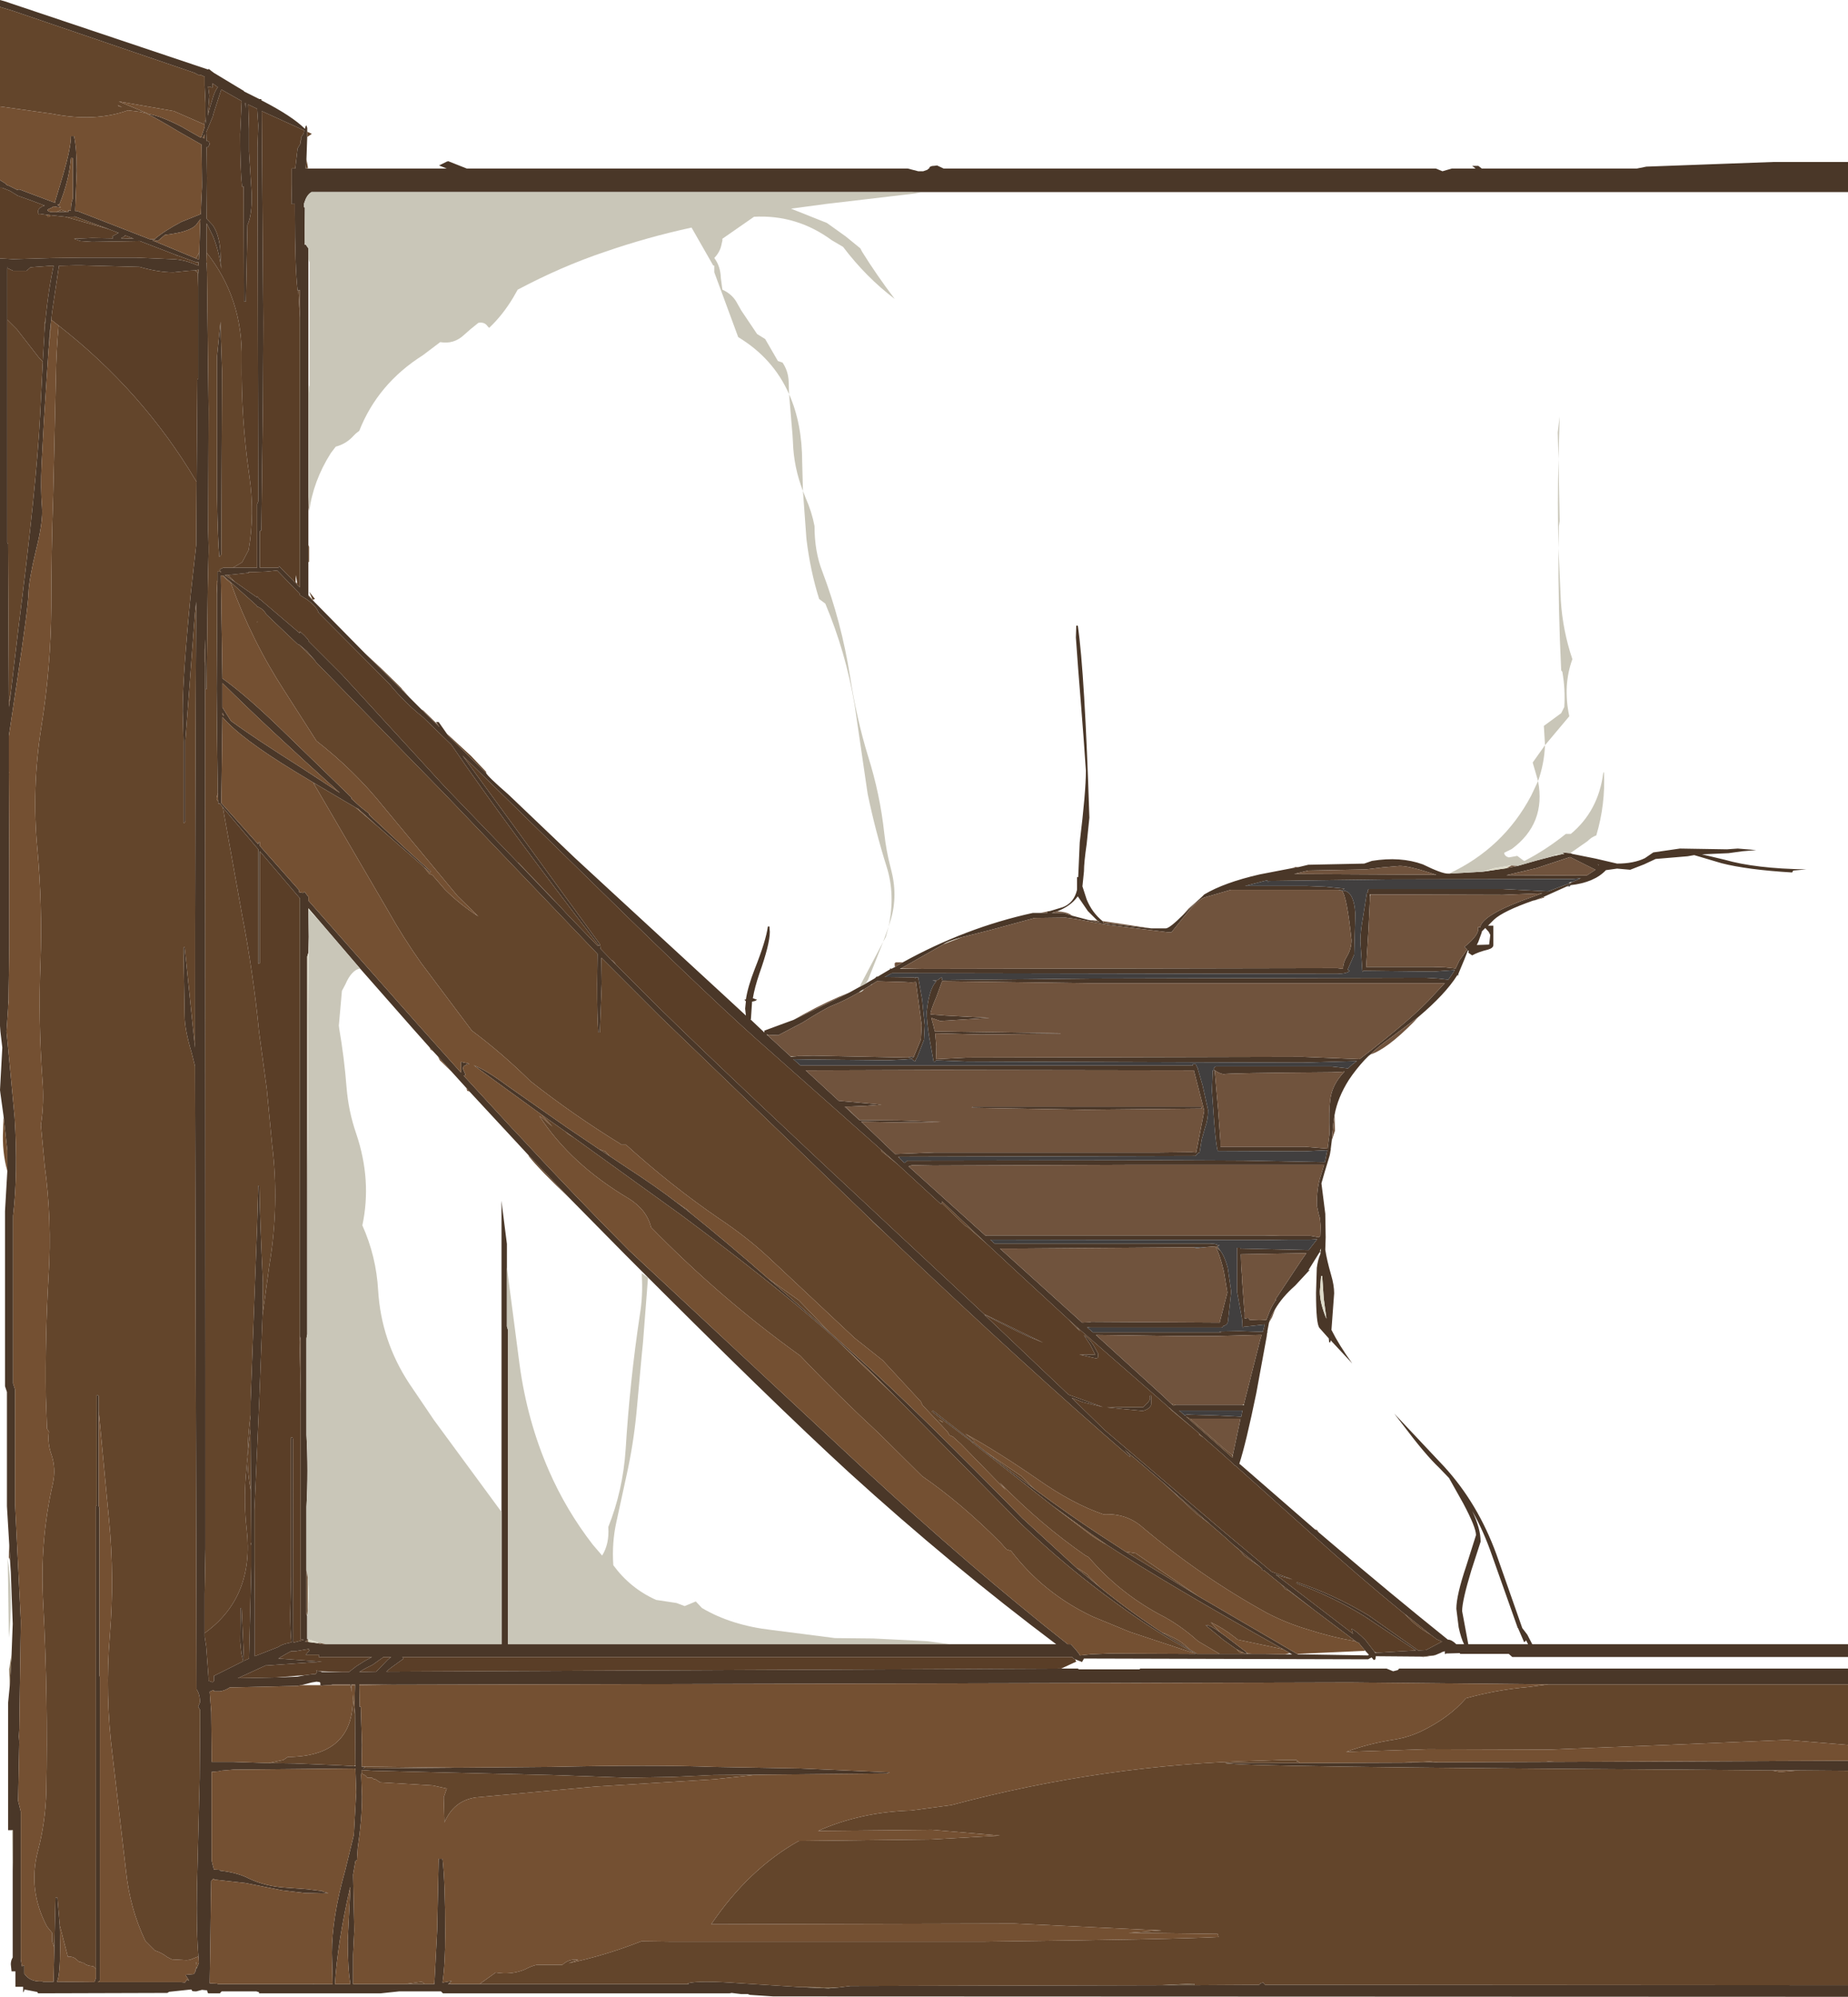 <?xml version="1.0" encoding="UTF-8" standalone="no"?>
<svg xmlns:ffdec="https://www.free-decompiler.com/flash" xmlns:xlink="http://www.w3.org/1999/xlink" ffdec:objectType="frame" height="258.85px" width="239.7px" xmlns="http://www.w3.org/2000/svg">
  <g transform="matrix(1.0, 0.0, 0.0, 1.0, 0.0, 0.0)">
    <use ffdec:characterId="956" height="258.85" transform="matrix(1.0, 0.0, 0.0, 1.0, 0.0, 0.0)" width="239.7" xlink:href="#shape0"/>
  </g>
  <defs>
    <g id="shape0" transform="matrix(1.0, 0.0, 0.0, 1.0, 0.0, 0.0)">
      <path d="M40.15 21.85 L57.95 21.85 56.95 21.45 57.15 21.35 57.95 20.95 58.15 20.9 60.55 21.85 117.75 21.85 119.1 22.2 119.75 22.2 120.3 22.0 120.45 21.85 120.6 21.85 120.5 21.8 120.6 21.65 Q120.8 21.5 121.15 21.5 L121.55 21.45 122.4 21.85 186.25 21.85 187.1 22.2 188.3 21.85 191.4 21.85 190.95 21.5 191.75 21.5 192.2 21.85 212.3 21.85 213.55 21.6 229.95 21.0 239.7 21.0 239.7 24.9 118.3 24.9 40.4 24.9 Q39.95 25.15 39.65 25.8 L39.45 26.35 39.4 26.8 39.55 26.95 39.5 31.7 39.65 31.7 40.0 32.2 40.0 33.6 40.0 49.8 40.0 64.35 40.0 66.2 40.0 70.65 40.0 72.85 40.0 76.3 40.0 76.4 40.0 77.15 40.0 77.25 40.85 78.1 47.3 84.65 53.15 90.45 54.65 91.95 57.0 94.25 56.85 94.0 56.55 93.6 56.9 93.6 57.95 95.1 58.2 95.45 63.05 100.2 Q63.25 100.65 65.95 103.0 L74.55 111.2 79.7 115.95 94.15 129.25 96.75 131.65 96.65 130.75 96.75 129.8 96.55 129.6 96.75 129.55 Q97.0 127.9 97.9 125.6 99.35 121.95 99.6 120.1 L99.8 120.1 99.85 120.8 Q99.85 122.4 98.5 126.2 97.9 127.95 97.65 129.4 L98.2 129.6 97.95 129.75 97.55 129.85 97.4 132.1 97.35 132.15 99.15 133.85 99.15 133.6 102.95 132.2 110.2 128.65 111.55 127.9 112.3 127.5 113.5 126.8 113.7 126.6 113.85 126.6 115.2 125.8 115.45 125.65 115.5 125.5 115.6 125.6 116.1 125.35 117.1 124.75 Q125.25 120.25 133.95 118.35 L134.9 118.35 135.85 118.35 135.85 118.15 136.2 118.1 137.85 117.6 Q139.3 117.05 139.7 115.35 L139.7 113.7 139.85 113.7 140.05 109.2 Q140.85 102.65 140.85 99.9 L140.55 95.65 140.2 91.15 139.85 86.75 139.55 82.65 139.6 81.1 139.8 81.1 Q140.7 87.25 141.3 106.0 L140.95 109.4 Q140.6 111.8 140.6 112.95 L140.4 114.9 140.95 116.6 Q141.65 118.3 143.0 119.4 L143.1 119.5 143.1 119.65 149.35 120.35 151.2 120.35 Q151.7 120.35 153.45 118.6 L153.7 118.35 155.95 116.2 156.2 115.95 Q158.8 114.4 163.4 113.35 L167.55 112.55 168.45 112.4 169.7 112.1 176.95 111.95 177.95 111.6 Q181.65 111.0 184.55 112.05 187.0 113.25 187.8 113.25 L187.95 113.25 192.3 113.0 195.4 112.55 196.85 112.25 199.3 111.55 201.6 110.95 202.5 110.75 202.9 110.7 202.55 110.5 203.7 110.6 203.95 110.7 206.95 111.3 209.75 111.95 Q211.9 111.95 213.35 111.25 L214.45 110.5 217.9 110.0 224.0 110.1 225.4 110.0 227.8 110.2 226.0 110.35 224.2 110.6 220.75 110.75 223.7 111.45 Q227.7 112.6 234.3 112.7 L232.6 112.85 232.45 113.1 Q226.6 112.75 223.3 111.9 L219.75 110.85 218.9 111.0 214.75 111.35 213.25 112.05 211.45 112.75 209.75 112.6 208.3 112.8 Q206.8 114.4 203.7 114.75 L203.45 114.75 203.25 114.9 200.25 116.25 199.1 116.7 198.85 116.75 Q195.0 118.1 193.8 119.2 L193.0 120.0 193.7 120.0 193.7 122.5 Q193.7 122.9 193.0 123.1 191.75 123.4 190.95 123.85 L190.45 123.5 190.5 123.25 190.4 123.2 189.95 124.35 189.2 126.15 189.15 126.3 189.0 126.45 Q187.45 128.9 183.95 131.85 L180.15 134.7 Q178.8 135.65 177.75 136.7 L177.5 136.9 177.0 137.4 Q175.85 138.65 174.95 140.0 173.5 142.3 173.1 144.55 L172.95 145.6 172.75 147.8 172.6 149.0 172.65 149.0 172.6 149.05 172.55 149.35 172.5 149.65 172.45 149.85 171.8 152.0 171.4 153.4 171.9 157.35 171.95 160.4 171.9 162.0 Q172.1 163.35 172.65 165.25 173.05 166.6 173.05 167.65 L172.7 172.4 Q173.7 174.4 175.4 176.75 L172.6 173.75 172.55 174.0 172.4 174.0 172.35 173.5 171.15 172.15 Q170.7 171.65 170.7 167.6 L170.8 164.35 Q170.95 163.25 171.25 162.6 L171.3 162.3 171.15 162.35 169.75 164.6 169.7 164.7 169.75 164.65 169.9 164.6 168.0 166.65 Q166.3 168.15 165.4 169.7 164.85 170.55 164.6 171.45 L164.4 172.5 164.35 172.7 164.4 172.75 164.35 172.8 164.3 173.25 162.95 180.6 Q161.6 187.15 160.75 189.75 L161.0 189.95 170.55 198.25 170.95 198.55 171.05 198.65 171.35 198.9 172.35 199.75 Q180.5 206.7 187.8 212.55 188.3 212.55 188.9 213.15 L189.9 213.15 Q189.5 212.35 189.2 210.95 L188.9 208.55 Q188.9 206.8 190.2 202.95 L191.45 199.0 Q191.45 198.0 189.8 194.9 L187.95 191.6 186.65 190.25 Q184.9 188.6 182.0 184.75 L180.85 183.25 187.3 190.1 Q191.7 194.9 194.1 201.5 L197.45 211.05 198.1 211.9 198.75 213.15 239.7 213.15 239.7 214.8 196.15 214.8 195.7 214.4 189.4 214.4 189.35 214.3 187.55 214.35 Q187.4 214.6 187.4 214.15 L187.4 214.05 187.25 214.1 187.05 214.15 186.9 214.25 186.3 214.5 186.2 214.55 186.15 214.55 184.5 214.75 184.35 214.75 178.45 214.7 178.4 215.1 178.2 215.2 177.9 214.85 177.45 215.1 140.6 215.0 140.35 215.45 139.45 215.1 139.25 215.0 139.05 214.8 52.15 214.8 52.25 214.85 52.3 215.05 50.7 216.2 50.1 216.7 137.65 216.3 139.8 216.3 139.95 216.4 147.8 216.4 Q147.85 216.3 147.95 216.3 L179.85 216.3 180.7 216.65 181.3 216.5 181.45 216.35 181.45 216.3 239.7 216.3 239.7 218.35 200.85 218.35 175.1 218.1 50.85 218.4 46.6 218.35 46.6 218.45 46.65 221.25 46.8 221.25 46.95 226.2 46.9 229.0 47.4 229.05 47.1 229.25 59.35 229.15 71.5 229.05 Q84.7 228.75 92.6 229.05 L103.9 229.25 115.4 229.75 115.05 229.9 99.55 230.05 92.6 230.1 87.15 230.35 81.4 230.45 71.5 230.1 48.35 229.55 46.9 229.45 46.9 229.75 46.85 230.1 46.95 232.9 Q46.95 235.85 46.4 239.55 L46.3 241.15 46.1 241.25 45.8 243.0 45.95 250.25 45.8 253.35 45.8 257.2 52.7 257.2 56.35 257.2 56.35 257.05 56.7 250.25 56.9 240.95 57.4 240.95 Q57.75 244.05 57.75 250.65 57.75 254.6 57.4 257.0 L57.45 257.0 58.6 256.8 58.25 257.1 58.1 257.2 58.7 257.2 62.2 257.2 89.35 257.2 89.2 257.1 Q90.65 256.7 96.05 257.1 L103.9 257.6 107.45 257.75 108.7 257.65 110.3 257.45 150.55 257.35 154.85 257.35 163.3 257.3 163.5 257.1 163.85 257.0 164.1 257.3 239.7 257.35 239.7 258.85 100.3 258.8 97.25 258.6 97.0 258.5 96.15 258.5 94.9 258.35 94.65 258.4 57.45 258.4 57.2 258.15 53.15 258.15 52.45 258.15 51.75 258.15 49.4 258.4 33.6 258.4 33.6 258.25 33.25 258.15 32.8 258.15 32.3 258.15 31.8 258.15 31.25 258.15 30.75 258.15 30.3 258.15 29.75 258.15 28.75 258.15 28.55 258.35 28.55 258.4 27.05 258.4 26.95 258.35 26.85 258.0 26.7 258.0 26.2 257.95 25.45 258.15 Q24.8 258.15 24.9 258.0 L24.8 257.9 21.95 258.2 21.7 258.35 4.95 258.4 4.8 258.2 4.7 258.2 3.15 257.9 3.15 258.05 3.0 258.3 3.0 257.55 2.0 257.55 2.0 255.55 1.5 255.55 1.4 254.65 Q1.4 254.15 1.65 253.75 L1.65 242.45 1.65 237.25 1.55 237.25 1.05 237.25 1.05 220.75 1.25 218.7 1.5 214.6 1.5 214.45 1.65 210.5 1.4 203.8 1.3 202.25 1.3 202.05 1.2 200.25 0.9 195.25 0.9 180.45 0.65 179.7 0.65 157.0 0.95 151.8 0.95 149.15 0.5 145.05 0.45 144.6 0.05 141.7 0.0 141.3 0.3 135.8 0.05 133.7 0.0 133.0 0.0 33.5 1.7 33.6 6.85 33.45 10.45 33.4 17.7 33.4 22.4 33.6 Q23.95 33.65 25.75 34.45 L25.75 34.2 25.75 34.0 25.65 34.0 25.45 34.0 23.1 33.15 22.7 33.0 18.15 31.25 11.95 31.35 10.45 31.25 9.6 30.95 11.95 30.85 14.65 30.9 14.65 30.85 14.55 30.65 15.35 30.2 15.4 30.2 14.1 29.7 13.85 29.6 9.65 28.05 9.65 28.1 8.45 28.1 6.55 27.9 6.1 27.85 5.1 27.7 Q4.95 27.95 4.95 27.35 4.95 27.05 5.5 26.75 L5.8 26.65 Q4.0 25.95 2.25 25.35 L2.2 25.3 1.3 24.75 0.3 24.35 0.0 24.35 0.0 23.35 0.8 23.85 0.8 23.95 1.2 24.1 2.2 24.6 2.5 24.55 7.15 26.3 7.15 26.1 8.2 22.6 Q9.2 19.15 9.2 17.65 L9.6 17.65 Q9.95 19.15 9.95 22.15 L9.75 27.35 9.95 27.35 10.0 27.35 19.4 31.0 20.1 31.05 20.05 31.0 Q21.35 29.9 23.55 28.75 L26.05 27.75 26.1 26.3 26.2 24.3 26.2 23.6 26.15 19.1 26.15 18.75 23.25 17.1 Q20.25 15.3 19.1 14.75 20.8 15.0 23.5 16.4 L26.05 17.85 26.0 17.75 26.1 17.8 26.55 16.45 26.55 16.15 26.55 15.7 26.65 15.7 26.65 15.75 26.7 16.0 26.7 15.95 26.65 15.0 26.65 13.35 26.55 11.1 26.55 9.9 26.45 9.9 26.0 9.7 25.7 9.7 25.25 9.45 1.8 1.45 0.0 0.9 0.0 0.0 0.55 0.15 26.95 9.0 27.1 8.95 27.3 9.1 27.35 9.15 27.75 9.45 31.65 11.8 31.65 11.85 33.65 12.85 33.9 12.85 33.9 13.0 Q37.9 15.05 39.55 16.7 L39.65 16.35 39.75 16.25 39.85 16.6 39.85 17.05 39.9 17.1 39.85 17.1 39.85 17.75 39.75 20.6 39.65 21.85 40.15 21.85 M207.35 112.1 L207.25 112.05 207.35 112.15 207.35 112.1 M206.95 112.75 L203.65 111.1 199.25 112.55 195.4 113.45 205.8 113.5 206.95 112.75 M203.9 114.35 L205.05 113.85 203.95 113.95 179.7 114.0 164.55 114.2 Q164.45 114.5 164.4 114.1 L164.0 114.2 161.5 114.85 169.45 114.85 171.9 114.95 174.4 115.2 174.2 115.35 173.6 115.35 159.65 115.35 156.2 116.35 Q155.35 116.65 153.6 118.8 L151.95 120.85 151.5 120.85 143.75 119.9 139.65 119.15 139.35 119.1 138.2 118.95 134.2 119.0 128.5 120.55 124.75 121.5 Q123.0 122.0 122.45 122.35 L122.4 122.4 116.85 125.55 116.75 125.6 119.5 125.6 173.45 125.5 174.2 125.6 Q174.2 124.8 174.75 123.9 175.3 122.95 175.3 121.85 174.7 116.15 174.05 115.45 175.6 115.35 175.8 118.45 L175.7 121.85 175.65 123.75 174.8 125.7 175.05 125.85 Q174.8 126.2 173.45 126.25 L115.75 126.15 115.55 126.2 115.55 126.25 115.5 126.25 114.75 126.65 118.6 126.7 118.75 126.85 118.7 126.7 119.1 126.7 119.6 129.5 119.95 132.9 119.85 134.8 118.95 137.1 118.9 137.15 118.8 137.35 118.7 137.6 118.3 137.35 118.35 137.25 117.25 137.35 115.2 137.45 105.45 137.35 102.9 137.3 103.8 138.1 154.75 138.1 154.7 137.95 155.1 137.95 155.3 138.4 155.35 138.45 155.35 138.5 156.0 140.75 156.7 143.9 Q156.7 145.1 156.3 146.2 L155.95 147.45 155.9 147.6 155.85 147.85 155.6 149.4 155.45 149.45 155.05 149.85 116.75 149.95 116.5 149.95 116.55 150.0 117.25 150.7 117.35 150.75 117.7 150.45 150.7 150.4 161.3 150.45 171.85 150.65 172.15 149.1 169.2 149.25 157.95 149.2 Q157.75 148.6 157.5 145.65 L157.2 141.4 157.3 138.75 157.5 138.75 157.55 138.75 158.0 143.8 158.3 147.95 158.3 148.65 169.2 148.65 172.2 148.9 172.45 146.95 Q172.35 143.95 172.55 142.5 172.8 140.55 174.4 138.9 L174.0 138.95 172.7 139.0 Q159.15 139.1 158.7 139.25 158.1 139.15 157.5 138.7 L157.4 138.6 157.5 138.4 157.55 138.35 157.7 138.25 172.7 138.25 174.85 138.5 175.45 137.95 176.0 137.55 168.95 137.75 125.45 137.6 121.4 137.45 121.35 137.6 121.1 137.6 121.05 137.35 120.5 134.3 Q120.2 132.35 120.2 131.15 120.5 128.2 121.45 127.2 L120.95 127.1 121.6 127.05 122.1 126.7 122.15 126.65 122.2 127.05 141.2 126.85 184.95 126.75 186.55 126.85 187.85 127.0 188.25 126.45 188.7 125.75 185.95 125.95 176.8 125.85 Q176.7 126.2 176.7 125.75 L176.45 122.0 Q176.45 120.75 176.8 118.85 L177.3 115.7 177.4 115.7 177.4 115.65 Q177.4 115.3 177.55 115.25 L177.7 115.25 194.95 115.25 200.8 115.55 203.6 114.5 203.9 114.35 M186.15 113.4 L186.3 113.4 186.1 113.35 185.35 113.1 Q182.7 112.25 181.55 112.25 L179.25 112.45 177.2 112.7 169.7 112.85 167.85 113.3 186.15 113.4 M191.55 122.5 L193.15 122.45 193.3 121.2 193.1 120.8 192.65 120.3 192.2 120.75 192.2 120.85 191.75 122.1 191.55 122.5 M177.7 116.25 L177.7 116.35 177.7 116.4 177.5 120.6 177.2 125.35 185.95 125.35 187.45 125.4 188.8 125.55 189.3 124.5 190.3 123.1 189.95 122.75 Q192.0 121.1 191.7 120.2 L192.0 120.2 Q192.25 118.55 198.8 116.25 L200.05 115.8 194.95 116.0 177.75 115.95 177.7 115.95 177.7 116.25 M176.35 137.3 Q183.5 131.8 185.95 129.0 L187.4 127.45 141.2 127.45 122.2 127.2 121.45 129.25 Q120.7 131.0 120.7 131.4 L120.7 131.5 122.6 131.65 128.35 131.95 121.95 132.35 120.8 131.95 121.1 133.05 121.25 133.7 137.6 133.95 137.45 134.0 127.2 134.1 121.3 133.95 121.45 135.65 121.4 137.3 125.45 137.1 168.95 137.0 176.35 137.3 M171.75 151.0 L146.2 151.0 121.05 151.1 118.3 151.05 117.85 151.2 127.85 160.2 127.95 160.15 163.95 160.15 165.95 160.2 169.95 160.2 170.8 160.35 171.05 160.4 171.25 160.2 171.3 159.0 171.2 157.9 171.05 157.4 170.8 156.25 Q170.8 153.8 171.35 152.3 L171.75 151.0 M170.8 160.7 L170.8 160.65 170.75 160.65 169.95 160.7 167.3 160.7 163.95 160.75 128.7 160.7 128.55 160.7 128.45 160.7 129.0 161.2 156.95 161.2 157.55 161.25 158.2 161.45 157.85 161.55 156.6 161.65 154.75 161.7 152.95 161.7 131.75 161.85 129.7 161.85 140.35 171.45 141.45 171.4 141.45 171.35 158.2 171.45 158.7 169.5 159.2 167.55 158.75 164.85 Q158.15 162.35 157.65 161.65 L158.3 162.15 Q158.85 162.85 159.25 164.35 L159.7 167.45 159.3 171.1 Q159.3 171.75 158.65 171.9 L158.7 171.95 158.45 172.1 141.45 172.1 141.0 172.05 141.75 172.7 157.7 172.7 158.4 172.7 158.15 172.6 160.75 172.55 163.8 172.65 164.05 171.7 161.3 172.0 Q161.15 172.35 161.15 171.75 L161.15 171.6 161.1 171.0 161.05 170.95 161.1 170.95 160.45 167.45 160.45 161.75 160.9 161.75 160.9 161.9 160.95 161.85 169.75 162.05 170.8 160.7 M171.35 161.85 L171.2 162.2 171.3 162.25 171.35 161.85 M161.5 170.9 L161.95 170.85 161.95 170.9 162.1 171.1 163.4 171.15 164.25 171.1 164.7 169.95 Q165.05 169.15 165.55 168.45 L165.4 168.5 168.75 163.45 169.45 162.45 160.95 162.6 161.0 164.2 161.1 165.5 161.1 165.8 161.4 169.85 161.45 170.1 161.45 170.4 161.45 170.8 161.45 170.9 161.5 170.9 M171.35 165.45 L171.2 167.4 Q171.2 168.95 172.05 170.95 L171.7 168.35 171.5 165.4 171.35 165.45 M161.35 182.05 L161.35 182.0 163.45 173.7 163.65 173.05 163.35 173.05 157.7 173.2 152.95 173.2 142.35 173.05 142.15 173.05 142.2 173.1 150.95 181.05 151.95 182.0 152.2 182.2 152.45 182.15 152.45 182.1 152.55 182.1 161.1 182.1 161.2 182.1 161.35 182.15 161.35 182.05 M27.7 10.9 L27.55 10.8 27.55 10.9 27.55 11.35 27.0 11.2 27.15 12.4 27.0 14.25 26.95 15.0 27.25 13.85 27.65 12.55 Q27.9 11.75 28.25 11.3 L27.7 10.9 M30.2 73.6 L33.35 73.6 33.35 65.35 33.5 65.0 33.4 19.1 33.5 16.25 33.35 14.1 32.2 13.55 32.3 16.7 32.3 19.65 32.65 25.15 Q32.7 27.9 32.1 29.15 L31.9 39.1 31.65 39.1 31.6 24.15 31.4 24.2 Q31.15 21.95 31.15 17.35 L31.35 13.1 28.7 11.6 27.7 14.7 27.6 15.1 26.75 17.15 26.8 18.25 27.1 18.35 27.2 18.7 26.95 19.1 26.8 19.05 26.85 23.1 26.8 28.35 27.6 29.2 Q28.35 30.3 28.55 32.15 L28.7 34.85 Q28.4 32.5 27.6 30.55 L26.8 28.95 26.8 32.75 26.75 34.05 26.8 34.05 26.85 35.45 27.05 53.0 27.0 68.8 27.05 70.85 27.05 71.6 26.95 76.05 26.8 89.35 26.65 89.35 26.6 82.85 26.55 84.25 26.55 85.8 26.6 86.35 26.65 177.35 26.65 189.2 26.65 200.8 26.55 206.6 26.55 211.7 26.55 212.15 26.75 213.45 27.05 217.5 27.05 217.9 27.25 217.95 27.5 218.05 27.6 218.05 27.75 217.9 27.75 217.25 31.55 215.35 31.3 214.3 31.15 212.8 31.2 208.45 31.35 208.45 31.65 215.3 32.3 215.0 32.6 203.0 32.6 200.05 32.6 200.0 32.55 193.35 32.5 185.25 32.5 183.45 32.5 181.85 33.35 158.9 33.5 153.7 33.65 153.7 Q33.7 157.75 34.1 166.25 L34.05 170.5 33.65 181.05 33.0 195.75 33.0 202.3 33.05 207.9 33.05 214.7 36.1 213.5 Q36.55 213.15 37.6 212.95 L37.8 212.9 Q37.65 211.5 37.65 209.2 L37.75 204.4 37.75 186.35 37.95 186.35 38.0 186.55 38.05 212.9 38.2 212.9 39.35 212.6 39.35 212.55 39.0 212.55 39.0 180.65 39.0 173.65 38.9 173.15 38.9 173.0 38.9 116.45 33.7 110.35 33.7 124.85 33.5 124.95 33.5 110.1 31.3 107.5 28.9 104.65 28.7 104.4 28.5 104.15 28.3 104.2 28.3 103.9 28.25 102.8 28.15 95.15 28.1 89.3 28.15 80.9 28.15 77.0 28.2 75.3 28.2 74.1 28.6 74.1 28.6 74.2 28.7 74.1 28.6 74.1 28.45 73.85 28.95 73.6 30.2 73.6 M26.55 17.45 L26.3 17.85 26.55 17.95 26.55 17.45 M39.05 18.1 L39.05 17.95 39.05 17.8 39.35 17.35 39.35 17.3 39.4 17.2 39.45 16.9 33.95 14.4 34.15 41.85 34.1 52.15 33.9 68.75 33.7 68.85 33.7 73.6 36.1 73.6 36.2 73.4 38.9 76.15 38.9 41.2 38.9 37.6 38.7 37.65 38.6 37.65 Q38.25 34.6 38.25 27.45 L38.25 26.45 37.8 26.45 37.85 23.9 37.85 21.85 38.3 21.85 38.3 21.8 38.6 19.25 38.95 18.65 39.05 18.1 M31.85 13.35 L31.8 13.35 31.85 14.05 31.85 13.35 M8.65 27.45 L8.9 27.45 8.85 27.25 9.2 27.3 Q9.2 26.3 9.45 25.75 L9.45 20.5 9.2 20.5 Q8.95 23.45 7.7 26.5 L7.45 26.55 7.9 26.9 6.9 26.75 6.85 26.85 6.2 27.15 6.15 27.15 6.15 27.2 Q6.2 27.5 6.95 27.5 L7.3 27.5 8.65 27.45 M16.15 30.65 L15.75 30.85 15.7 30.9 16.15 30.9 17.35 30.95 16.2 30.5 16.15 30.65 M25.85 32.7 L25.95 29.2 26.0 28.4 25.4 29.2 Q24.5 30.1 21.4 30.45 L20.45 31.25 20.15 31.15 19.75 31.15 25.4 33.5 25.8 33.65 25.85 32.7 M25.4 35.05 L24.45 35.1 22.5 35.3 Q20.55 35.3 18.1 34.6 L10.45 34.4 9.85 34.4 7.65 34.45 6.75 40.5 6.65 41.45 6.6 41.9 6.45 43.2 6.35 44.8 6.3 45.3 5.7 54.5 5.4 60.15 Q5.25 63.35 5.45 65.75 5.6 67.6 4.7 71.2 3.75 75.15 3.7 76.85 3.65 78.8 2.2 88.4 L1.15 95.4 1.15 100.1 1.2 100.15 1.15 100.15 1.2 111.3 1.2 111.9 1.2 119.75 1.2 122.65 1.15 126.45 1.1 129.6 1.05 130.5 1.05 130.7 0.85 133.7 1.9 144.85 Q2.35 152.05 1.7 157.6 L1.7 179.35 1.95 180.1 1.95 194.9 2.7 210.05 2.7 210.55 2.5 224.15 2.45 225.1 2.5 225.8 2.35 233.45 2.7 234.85 2.7 237.15 2.7 254.0 2.85 254.9 3.15 254.75 3.15 255.85 Q3.9 256.95 5.45 256.85 L5.6 256.9 6.95 256.9 7.05 252.4 7.2 246.0 7.45 246.0 7.75 249.6 7.8 252.4 Q7.8 256.0 7.4 256.9 L12.25 256.95 12.3 256.8 12.45 256.4 12.45 255.25 12.45 195.25 12.55 195.1 12.55 180.85 12.7 180.85 12.8 181.0 12.8 182.9 12.8 195.25 12.9 195.45 12.9 217.2 12.95 217.4 12.95 256.75 12.7 256.95 23.45 256.95 24.0 257.0 24.2 256.7 24.25 256.6 24.45 256.75 24.5 256.7 24.05 256.0 25.15 255.9 25.35 255.55 25.45 254.9 25.45 255.3 25.8 254.45 25.75 253.75 Q25.45 250.45 25.55 244.65 L25.9 230.55 25.95 223.5 25.95 221.65 25.7 221.25 25.95 220.65 25.95 220.6 Q25.9 219.55 25.5 219.0 L25.3 139.2 25.3 138.2 24.85 136.45 Q23.95 133.45 23.95 131.65 L23.8 122.85 23.95 122.75 24.9 132.0 25.3 135.8 Q25.3 103.45 25.45 78.0 L25.3 79.35 24.05 95.95 24.05 106.45 23.95 106.65 23.8 106.65 23.8 96.15 23.7 92.2 Q23.7 87.65 24.75 76.9 L25.45 70.65 25.5 62.45 25.6 49.15 25.7 49.1 25.7 37.35 25.7 35.5 25.75 34.95 25.4 35.05 M1.0 34.6 L0.95 34.6 0.95 34.65 1.0 34.6 M5.9 41.5 L6.0 40.5 Q6.35 37.25 6.95 34.45 L6.7 34.45 3.95 34.65 3.45 35.1 1.7 35.1 0.95 34.75 0.95 41.45 0.95 70.35 1.05 70.5 1.15 91.1 1.15 91.65 1.4 89.8 2.4 81.35 Q4.75 62.75 5.2 53.9 L5.55 46.9 5.75 43.5 5.75 43.25 5.8 42.5 5.9 41.5 M28.8 48.1 L28.7 71.9 28.45 72.2 Q28.25 70.25 28.15 64.4 L28.15 46.2 28.6 41.7 28.65 43.7 28.8 48.1 M72.35 117.2 L73.55 118.5 77.55 122.65 77.55 122.6 77.7 122.6 Q65.7 107.0 58.55 96.55 L56.9 94.95 54.95 93.05 54.9 93.0 Q52.45 91.05 50.5 88.65 L41.3 79.4 Q41.1 78.65 39.8 77.7 L38.9 77.15 38.9 77.0 35.95 73.95 34.5 74.1 33.0 74.15 32.25 74.15 32.3 74.25 29.55 74.55 29.15 74.55 30.5 75.45 33.35 77.45 33.35 77.3 33.7 77.7 33.8 77.75 38.9 82.1 38.9 81.85 39.45 82.35 40.0 82.95 40.0 83.1 44.35 87.45 57.7 102.0 67.15 111.8 71.6 116.45 72.35 117.2 M38.85 83.6 L38.6 83.5 34.55 79.65 Q34.2 79.0 33.55 78.7 L33.35 78.65 33.35 78.55 28.95 74.6 28.8 74.6 28.7 74.6 28.65 74.6 28.65 74.7 28.85 87.95 Q32.15 90.3 37.1 95.15 L45.6 103.4 45.6 103.55 46.7 104.55 47.9 105.5 47.85 105.6 52.65 110.05 53.8 111.1 55.85 112.95 55.8 113.1 55.0 112.4 48.9 107.05 46.45 104.85 46.15 104.7 40.9 101.6 38.25 100.0 Q31.25 95.75 28.85 92.95 L28.75 100.95 28.75 101.0 28.7 104.1 33.5 109.45 33.5 109.15 33.55 109.25 33.7 109.15 33.7 109.65 38.8 115.4 38.8 115.65 39.3 115.75 39.5 115.6 39.65 115.8 40.0 116.25 40.0 116.75 54.2 132.8 59.8 139.05 59.8 137.65 60.9 137.9 Q60.0 138.1 60.05 138.55 L60.4 139.35 60.15 139.45 66.45 146.3 66.75 146.6 Q74.8 155.3 81.6 162.1 L111.85 190.25 Q126.1 203.4 138.5 213.15 L138.9 213.15 139.5 213.8 140.05 214.5 139.95 214.5 140.1 214.6 141.5 214.45 143.95 214.35 154.8 214.4 155.1 214.4 154.6 214.1 Q150.35 211.8 146.2 208.85 L144.75 207.8 Q138.55 203.35 132.45 197.55 L116.2 181.1 112.6 177.5 108.6 173.75 Q101.95 167.75 91.75 160.05 L88.35 157.5 74.4 147.45 73.35 146.7 70.25 144.5 61.45 138.1 Q63.2 138.8 65.8 140.75 L73.45 146.1 77.75 149.0 79.05 149.85 81.15 151.25 Q85.3 153.95 87.8 155.9 L88.2 156.2 89.55 157.25 Q94.35 161.1 99.65 165.75 L100.6 166.55 107.55 172.65 111.8 176.45 Q119.35 183.25 132.6 196.8 L139.75 203.35 142.6 205.7 Q146.75 209.05 150.75 211.65 L154.35 213.85 155.2 214.35 155.25 214.4 158.2 214.4 160.85 214.4 161.65 214.4 162.6 214.4 162.9 214.4 164.05 214.4 166.7 214.45 167.6 214.45 167.3 214.3 166.45 213.8 Q150.95 205.1 143.55 200.25 L141.6 198.9 136.45 195.15 131.0 190.85 126.25 187.1 126.1 186.95 120.85 182.95 121.05 182.9 126.2 186.9 127.85 188.2 131.25 190.85 134.2 193.05 Q138.8 196.45 142.55 198.9 L146.0 201.15 155.4 206.9 168.25 214.4 168.35 214.45 177.45 214.6 177.55 214.5 177.0 213.9 176.5 213.3 176.3 213.05 176.25 212.95 176.2 212.95 176.05 212.9 175.95 212.85 170.45 208.7 166.2 205.4 164.0 203.6 163.65 203.5 163.7 203.35 163.35 203.05 160.8 200.95 160.7 200.85 159.9 200.2 159.2 199.55 158.8 199.2 158.4 198.85 156.85 197.5 150.8 192.15 146.9 188.8 146.75 188.7 146.7 188.65 145.85 187.9 146.6 188.65 146.55 188.85 Q133.05 177.2 115.9 160.9 L114.75 159.8 112.65 157.8 85.55 131.7 78.0 124.15 78.05 127.45 77.8 133.85 77.6 133.85 Q77.45 131.75 77.45 127.55 L77.5 123.65 57.8 103.05 41.0 85.85 40.8 85.55 39.8 84.4 38.85 83.6 M33.35 80.6 L33.4 80.6 33.35 80.7 33.35 80.6 M28.85 89.3 L28.85 91.7 29.95 93.45 Q32.8 95.55 39.05 99.5 L44.1 102.8 Q34.6 94.25 28.85 88.55 L28.85 89.3 M29.05 92.8 L28.85 92.4 28.85 92.65 29.05 92.8 M114.25 149.0 L99.7 136.1 Q93.15 130.4 77.95 115.5 L60.0 97.95 67.4 108.1 77.85 122.45 77.7 122.6 77.85 122.6 77.9 123.0 79.35 124.5 79.9 125.05 85.7 130.85 Q95.3 140.25 116.65 160.1 L127.65 170.35 133.85 173.35 135.3 174.05 133.7 173.4 Q131.65 172.5 127.65 170.4 L138.6 180.8 140.7 181.55 143.05 182.4 140.4 181.75 139.0 181.2 143.25 185.35 158.5 198.35 164.95 203.75 167.65 204.75 165.8 204.25 165.45 204.1 175.5 211.8 175.3 211.15 Q175.85 211.35 177.1 212.6 L178.3 214.15 178.35 214.25 178.6 214.25 183.65 213.95 176.95 209.5 Q172.8 206.95 168.15 205.25 L168.2 205.1 Q173.0 206.7 177.5 209.4 L183.95 213.95 184.95 213.9 187.05 212.8 186.35 212.5 185.55 211.9 182.25 209.25 182.1 209.15 Q176.45 204.55 169.9 198.65 L161.2 190.85 160.25 190.0 160.15 190.0 160.0 189.8 159.95 189.75 158.45 188.4 156.05 186.3 155.5 185.8 155.0 185.35 151.9 182.7 151.7 182.5 151.6 182.45 151.55 182.4 150.65 181.6 139.65 172.0 138.55 171.0 131.45 164.45 128.55 161.75 128.45 161.7 128.5 161.7 127.95 161.2 122.2 155.75 122.15 155.95 122.05 156.1 116.45 150.95 114.25 149.0 M56.15 136.25 L55.7 135.75 53.65 133.45 46.7 125.55 41.3 119.25 40.0 117.75 40.0 117.9 40.05 121.45 40.0 123.5 39.85 124.0 39.85 154.7 39.85 172.95 39.75 173.5 39.75 186.0 Q40.0 190.65 39.75 195.35 L39.75 203.55 39.75 209.3 39.8 209.35 39.85 209.5 39.85 211.55 39.85 212.45 39.85 212.5 39.9 212.5 40.05 212.45 40.0 212.5 39.95 212.55 39.85 212.6 39.85 212.7 39.75 212.65 39.65 212.75 39.55 212.8 39.6 212.8 39.95 212.85 41.15 213.0 41.55 213.1 41.65 213.15 42.25 213.15 65.05 213.15 65.05 196.0 65.05 155.65 65.15 156.55 65.75 161.25 65.75 164.3 65.75 171.95 65.9 172.45 65.9 213.15 123.3 213.15 124.35 213.15 137.0 213.15 Q123.35 202.9 110.15 190.9 100.15 181.75 81.1 162.65 L73.85 155.3 68.55 149.75 60.9 141.5 60.5 141.05 58.6 138.95 56.8 136.95 56.15 136.25 M141.15 119.25 L142.65 119.55 142.35 119.35 141.1 118.1 139.8 116.2 139.75 116.25 Q138.9 117.45 137.1 118.15 L136.4 118.35 137.95 118.35 139.05 118.7 141.15 119.25 M126.2 143.45 L155.8 143.45 155.85 143.7 140.7 143.85 126.05 143.6 126.2 143.45 M111.5 145.2 L116.65 145.25 122.1 145.45 116.55 145.5 111.7 145.4 116.1 149.6 121.2 149.4 150.2 149.4 154.55 149.35 155.1 149.4 155.15 149.4 156.2 144.0 154.85 138.75 121.7 138.7 105.3 138.75 104.5 138.75 108.8 142.7 114.35 143.2 112.4 143.35 110.1 143.45 109.65 143.45 109.55 143.45 111.45 145.2 111.5 145.2 M99.65 134.15 L99.45 134.1 99.55 134.2 102.55 136.95 102.6 137.0 103.0 136.95 103.05 136.95 103.5 136.9 103.9 136.9 105.45 136.85 117.75 137.1 118.45 137.1 118.5 137.05 119.45 134.75 119.55 132.9 118.8 127.3 118.2 127.35 117.3 127.3 113.75 127.2 113.1 127.6 Q113.0 127.6 112.95 127.7 L112.05 128.25 111.75 128.4 111.4 128.65 Q109.6 129.7 107.95 130.35 107.05 130.7 104.1 132.55 L100.95 134.2 99.65 134.15 M153.8 183.6 L159.85 188.95 159.9 188.75 159.9 188.65 160.9 183.9 154.5 183.9 154.3 183.9 153.9 183.65 153.85 183.65 153.7 183.5 153.95 183.35 154.45 183.4 157.95 183.5 161.0 183.65 161.15 182.85 152.95 182.85 153.8 183.6 M142.2 176.1 L140.0 175.6 142.05 175.6 141.4 174.3 140.6 173.1 Q141.15 173.35 141.85 174.4 L142.45 175.5 142.4 176.0 142.2 176.1 M148.95 181.75 Q149.3 181.3 149.1 180.95 L149.3 180.9 149.35 181.45 149.3 182.15 Q149.05 182.7 148.2 182.9 L143.6 182.45 148.3 182.4 148.95 181.75 M158.25 211.6 L158.95 212.1 161.7 214.2 161.7 214.35 161.65 214.4 161.4 214.3 160.4 213.8 158.7 212.6 156.4 210.7 156.4 210.65 Q157.05 210.7 158.25 211.6 M168.6 228.55 L181.7 228.5 186.55 228.45 200.45 228.4 201.9 228.4 239.7 228.25 239.7 229.55 233.25 229.5 229.8 229.5 218.4 229.4 Q159.65 229.05 158.9 228.55 L168.6 228.55 M48.35 215.8 L47.55 216.2 Q47.15 216.4 46.6 216.75 L48.8 216.7 50.35 215.1 50.75 214.8 49.75 214.8 48.35 215.8 M44.3 216.75 L45.25 216.75 46.1 216.1 46.1 216.05 46.15 216.05 47.25 215.35 48.25 214.8 41.55 214.8 41.35 214.8 41.35 214.5 39.65 214.5 40.15 213.95 40.05 213.85 40.1 213.75 38.35 214.05 37.75 214.05 Q36.9 214.5 36.1 215.0 L41.75 215.4 34.65 215.9 34.45 215.9 30.85 217.55 35.9 217.45 38.6 217.35 39.6 217.15 40.4 217.05 40.95 217.0 41.15 216.7 41.0 216.55 41.5 216.65 41.75 216.75 44.3 216.75 M45.45 218.45 L45.45 218.35 43.25 218.35 42.8 218.45 41.85 218.5 41.65 218.55 41.65 218.5 41.55 218.5 41.55 218.45 41.55 218.15 41.45 218.05 41.05 218.0 40.45 218.1 39.1 218.45 38.6 218.55 29.8 218.75 Q29.2 219.15 28.55 219.25 L28.5 219.25 28.3 219.25 27.75 219.25 27.75 219.15 27.65 219.1 27.2 219.3 27.4 221.95 27.45 227.1 27.45 228.4 30.3 228.4 34.85 228.55 38.2 228.6 41.85 228.75 44.2 228.85 45.95 228.95 46.1 228.95 46.1 228.85 46.05 222.45 46.0 220.4 46.05 218.45 46.05 218.35 45.55 218.35 45.55 218.45 45.65 219.35 45.45 218.45 M40.75 257.2 L43.15 257.2 43.05 253.15 Q43.05 248.6 44.75 242.55 L45.9 237.85 46.2 232.35 46.1 229.3 46.0 229.25 30.3 229.4 28.55 229.55 28.55 229.6 27.45 229.7 27.45 240.3 27.45 241.15 27.55 241.6 27.75 242.35 28.55 242.4 28.55 242.5 Q30.8 242.75 32.25 243.5 34.45 244.55 37.1 244.7 L39.85 244.9 41.85 245.15 41.85 245.2 42.6 245.4 41.85 245.45 39.55 245.4 36.6 245.05 31.8 244.1 27.75 243.65 27.75 243.55 27.65 243.55 27.4 243.85 27.35 246.4 27.3 250.7 27.2 257.1 28.2 257.15 28.25 257.2 40.6 257.2 40.75 257.2 M45.4 244.7 Q43.75 252.0 43.45 257.2 L45.45 257.2 Q45.1 255.2 45.1 251.55 L45.45 244.65 45.4 244.7 M25.4 254.4 L25.45 254.35 25.45 254.75 25.4 254.4 M189.65 208.85 L190.45 213.15 198.2 213.15 197.95 212.65 197.7 212.9 196.9 211.05 196.8 211.0 196.85 211.0 193.55 201.7 Q192.45 198.5 190.95 195.85 192.05 198.15 192.05 199.85 L190.85 203.55 Q189.65 207.5 189.65 208.85" fill="#4a3728" fill-rule="evenodd" stroke="none"/>
      <path d="M203.7 110.6 L202.55 110.5 202.9 110.7 202.5 110.75 201.9 110.75 201.6 110.95 199.3 111.55 196.85 112.25 196.05 112.2 195.9 112.2 193.8 112.55 192.3 113.0 187.95 113.25 Q195.0 109.95 198.6 103.15 L199.5 101.25 198.8 98.85 200.4 96.6 200.25 94.1 202.5 92.45 202.9 91.65 Q203.05 89.35 202.65 87.1 L202.5 86.9 Q202.1 78.95 202.15 71.05 202.0 65.25 202.15 59.5 L202.05 56.05 202.3 54.0 202.15 59.5 202.3 67.55 202.2 68.2 202.15 71.05 202.45 77.85 Q202.7 81.75 203.95 85.45 202.7 88.9 203.55 92.85 L200.4 96.6 Q200.3 99.0 199.5 101.25 200.55 106.75 196.1 110.05 L195.1 110.55 Q195.15 111.0 195.7 111.15 L196.8 110.95 197.6 111.55 197.75 111.6 Q200.55 110.15 203.1 108.1 L203.75 108.1 Q207.3 105.15 207.95 100.25 L208.05 100.05 Q208.25 104.3 207.05 108.3 206.45 108.5 205.9 109.05 L203.75 110.55 203.7 110.6 M112.3 127.5 L111.55 127.9 111.65 127.6 114.55 122.1 112.6 127.0 112.3 127.5 M40.0 64.35 L40.0 49.8 40.1 50.95 40.1 50.15 40.15 49.95 40.15 34.0 40.0 33.6 40.0 32.2 39.65 31.7 39.5 31.7 39.55 26.95 39.4 26.8 39.45 26.35 39.65 25.8 Q39.95 25.15 40.4 24.9 L118.3 24.9 119.6 25.0 119.4 25.0 107.05 26.45 102.6 27.05 107.25 28.9 109.7 30.65 111.6 32.2 111.8 32.6 Q113.7 35.65 116.05 38.75 112.35 35.95 109.35 32.0 L107.9 31.15 Q103.35 27.8 97.8 28.1 L93.7 30.95 93.7 31.2 93.65 31.4 93.55 31.85 Q93.35 32.7 92.65 33.45 93.45 34.5 93.5 36.05 L93.7 37.55 Q94.9 38.1 95.5 39.1 L96.15 40.25 98.2 43.3 99.25 43.95 100.9 46.8 101.5 47.0 Q102.25 48.1 102.3 49.5 L102.35 51.1 Q104.05 54.9 104.05 59.95 L104.15 63.65 104.5 64.55 Q105.3 66.35 105.65 68.2 105.65 71.5 106.65 74.05 109.15 80.65 110.25 87.65 111.1 93.15 112.6 98.05 114.15 102.95 114.7 108.05 114.95 110.3 115.5 112.4 L115.65 113.0 Q116.5 116.45 115.4 119.65 L115.25 120.15 Q116.15 115.95 115.0 112.35 113.55 107.75 112.55 102.95 L112.45 102.3 110.85 91.35 Q109.7 84.55 107.05 78.25 L106.25 77.65 Q105.1 74.0 104.6 69.85 L104.15 63.65 Q102.95 60.55 102.85 57.3 L102.8 56.45 102.35 51.1 Q100.3 46.45 95.75 43.7 L92.65 35.3 92.65 34.45 92.5 34.4 89.7 29.5 Q83.95 30.75 78.45 32.65 72.8 34.55 67.15 37.55 L66.55 38.6 Q65.2 40.85 63.45 42.5 L63.25 42.3 Q62.85 41.7 62.05 41.85 L61.0 42.7 60.15 43.45 Q58.85 44.65 57.1 44.35 L54.85 46.05 Q49.0 49.75 46.6 55.85 L46.15 56.2 45.85 56.5 Q44.9 57.55 43.55 57.9 L42.9 58.75 Q40.6 62.4 40.1 66.35 L40.1 65.05 40.05 65.8 40.0 64.35 M46.7 125.55 Q45.6 125.75 44.8 127.6 L44.35 128.45 43.95 132.95 44.0 133.35 Q44.65 137.1 44.95 140.95 45.2 144.05 46.2 146.95 48.25 153.0 47.0 158.85 48.8 162.85 49.05 167.3 49.45 173.8 53.05 179.3 L56.3 184.1 65.05 196.0 65.05 213.15 42.25 213.15 41.55 213.0 41.3 212.95 40.0 212.5 40.05 212.45 39.9 212.5 39.85 212.45 39.85 211.55 39.85 209.5 39.8 209.35 39.85 209.25 39.9 208.8 Q40.15 206.65 39.9 204.5 L39.75 203.55 39.75 195.35 Q40.0 190.65 39.75 186.0 L39.75 173.5 39.85 172.95 39.85 154.7 39.95 143.85 39.95 135.25 40.05 121.45 40.0 117.9 41.3 119.25 46.7 125.55 M65.75 164.3 L67.4 176.95 Q68.4 184.25 71.2 190.65 73.45 195.8 76.9 200.25 L78.1 201.65 Q79.05 200.15 78.9 197.95 80.8 193.2 81.15 187.9 81.7 179.0 83.0 170.4 83.4 167.95 83.25 165.45 L83.25 165.05 84.05 165.65 83.4 174.05 83.25 175.55 82.55 183.2 Q82.15 187.25 81.3 191.1 L79.95 197.3 Q79.35 200.0 79.55 202.9 81.75 205.9 85.1 207.4 L87.75 207.8 88.8 208.2 90.25 207.6 91.05 208.45 Q94.85 210.7 100.1 211.3 L108.3 212.35 113.25 212.4 120.25 212.75 123.3 213.15 65.9 213.15 65.9 172.45 65.75 171.95 65.75 164.3 M114.9 121.45 L114.55 122.1 115.25 120.15 114.9 121.45 M111.4 128.65 L111.75 128.4 112.05 128.25 Q111.85 128.6 111.4 128.65 M1.15 212.3 L1.0 202.05 Q1.75 207.15 1.15 212.3" fill="#c9c6b8" fill-rule="evenodd" stroke="none"/>
      <path d="M40.15 21.85 L39.65 21.85 39.95 21.8 40.15 21.8 40.15 21.85 M1.55 237.25 L1.65 237.25 1.65 242.45 1.55 237.25 M202.5 110.75 L201.6 110.95 201.9 110.75 202.5 110.75 M195.4 112.55 L192.3 113.0 193.8 112.55 195.9 112.2 196.05 112.2 195.4 112.55 M207.35 112.1 L207.35 112.15 207.25 112.05 207.35 112.1 M203.6 114.5 L203.5 114.45 203.7 114.35 203.9 114.35 203.6 114.5 M186.1 113.35 L186.3 113.4 186.15 113.4 186.1 113.35 M177.75 115.95 L177.75 116.0 177.7 116.25 177.7 115.95 177.75 115.95 M170.75 160.65 L170.8 160.65 170.8 160.7 170.75 160.65 M171.35 161.85 L171.3 162.25 171.2 162.2 171.35 161.85 M161.4 169.85 L161.45 170.0 161.45 170.1 161.4 169.85 M161.45 170.8 L161.5 170.9 161.45 170.9 161.45 170.8 M171.35 165.45 L171.5 165.4 171.7 168.35 172.05 170.95 Q171.2 168.95 171.2 167.4 L171.35 165.45 M152.4 182.1 L152.45 182.1 152.45 182.15 152.4 182.1 M161.1 182.1 L161.35 182.05 161.35 182.15 161.2 182.1 161.1 182.1 M39.85 154.7 L39.85 124.0 40.0 123.5 40.05 121.45 39.95 135.25 39.95 143.85 39.85 154.7 M40.0 117.9 L40.0 117.75 41.3 119.25 40.0 117.9 M124.75 121.5 L122.4 122.4 122.45 122.35 Q123.0 122.0 124.75 121.5 M116.85 125.55 L119.5 125.6 116.75 125.6 116.85 125.55 M99.55 134.2 L99.45 134.1 99.65 134.15 99.55 134.2 M112.95 127.7 Q113.0 127.6 113.1 127.6 L113.15 127.6 112.95 127.7 M103.0 136.95 L102.6 137.0 102.55 136.95 103.0 136.95 M159.9 188.75 L159.75 188.55 159.9 188.65 159.9 188.75 M41.15 213.0 L39.95 212.85 39.95 212.55 40.0 212.5 41.3 212.95 41.55 213.0 41.15 213.0 M39.9 204.5 Q40.15 206.65 39.9 208.8 L39.9 205.55 39.9 204.5" fill="#dddac8" fill-rule="evenodd" stroke="none"/>
      <path d="M164.6 171.45 Q164.85 170.55 165.4 169.7 L165.0 170.75 164.6 171.45 M172.75 147.8 L172.95 145.6 173.1 144.55 173.15 146.6 172.75 147.8 M177.75 136.7 Q178.8 135.65 180.15 134.7 L183.95 131.85 183.35 132.5 Q179.9 136.0 177.75 136.7 M199.1 116.7 L200.25 116.25 200.3 116.35 199.1 116.7 M196.85 112.25 L195.4 112.55 196.05 112.2 196.85 112.25 M168.45 112.4 L167.55 112.55 168.0 112.4 168.45 112.4 M155.95 116.2 L153.7 118.35 153.45 118.6 154.15 117.8 155.95 116.2 M149.35 120.35 L143.1 119.65 143.1 119.5 143.0 119.4 149.35 120.35 M136.2 118.1 L135.85 118.15 135.85 118.35 134.9 118.35 136.2 118.1 M117.1 124.75 L116.1 125.35 116.05 125.15 116.05 124.85 116.2 124.75 117.1 124.75 M110.2 128.65 L102.95 132.2 104.2 131.5 Q107.4 129.75 110.2 128.65 M206.95 112.75 L205.8 113.5 195.4 113.45 199.25 112.55 203.65 111.1 206.95 112.75 M173.6 115.35 L174.05 115.45 Q174.7 116.15 175.3 121.85 175.3 122.95 174.75 123.9 174.2 124.8 174.2 125.6 L173.45 125.5 119.5 125.6 116.85 125.55 122.4 122.4 124.75 121.5 128.5 120.55 134.2 119.0 138.2 118.95 139.35 119.1 139.65 119.15 143.75 119.9 151.5 120.85 151.95 120.85 153.6 118.8 Q155.35 116.65 156.2 116.35 L159.65 115.35 173.6 115.35 M157.5 138.75 L157.5 138.7 Q158.1 139.15 158.7 139.25 159.15 139.1 172.7 139.0 L174.0 138.95 174.4 138.9 Q172.8 140.55 172.55 142.5 172.35 143.95 172.45 146.95 L172.2 148.9 169.2 148.65 158.3 148.65 158.3 147.95 158.0 143.8 157.55 138.75 157.5 138.75 M186.1 113.35 L186.15 113.4 167.85 113.3 169.7 112.85 177.2 112.7 179.25 112.45 181.55 112.25 Q182.7 112.25 185.35 113.1 L186.1 113.35 M177.75 115.95 L194.95 116.0 200.05 115.8 198.8 116.25 Q192.25 118.55 192.0 120.2 L191.7 120.2 Q192.0 121.1 189.95 122.75 L190.3 123.1 189.3 124.5 188.8 125.55 187.45 125.4 185.95 125.35 177.2 125.35 177.5 120.6 177.7 116.4 177.7 116.35 177.7 116.25 177.75 116.0 177.75 115.95 M176.35 137.3 L168.95 137.0 125.45 137.1 121.4 137.3 121.45 135.65 121.3 133.95 127.2 134.1 137.45 134.0 137.6 133.95 121.25 133.7 121.1 133.05 120.8 131.95 121.95 132.35 128.35 131.95 122.6 131.65 120.7 131.5 120.7 131.4 Q120.7 131.0 121.45 129.25 L122.2 127.2 141.2 127.45 187.4 127.45 185.95 129.0 Q183.5 131.8 176.35 137.3 M171.75 151.0 L171.35 152.3 Q170.8 153.8 170.8 156.25 L171.05 157.4 171.2 157.9 171.3 159.0 171.25 160.2 171.05 160.4 170.8 160.35 169.95 160.2 165.95 160.2 163.95 160.15 127.95 160.15 127.85 160.2 117.85 151.2 118.3 151.05 121.05 151.1 146.2 151.0 171.75 151.0 M158.3 162.15 L157.65 161.65 Q158.15 162.35 158.75 164.85 L159.2 167.55 158.7 169.5 158.2 171.45 141.45 171.35 141.45 171.4 140.35 171.45 129.7 161.85 131.75 161.85 152.95 161.7 154.75 161.7 155.25 161.8 156.6 161.65 157.85 161.55 157.95 161.65 158.3 162.15 M161.4 169.85 L161.1 165.8 161.1 165.5 161.0 164.2 160.95 162.6 169.45 162.45 168.75 163.45 165.4 168.5 165.55 168.45 Q165.05 169.15 164.7 169.95 L164.25 171.1 163.4 171.15 162.1 171.1 161.95 170.9 161.95 170.85 161.5 170.9 161.45 170.8 161.45 170.4 161.45 170.1 161.45 170.0 161.4 169.85 M142.35 173.05 L152.95 173.2 157.7 173.2 163.35 173.05 163.65 173.05 163.45 173.7 161.35 182.0 161.35 182.05 161.1 182.1 152.55 182.1 152.45 182.1 152.4 182.1 152.3 182.1 151.95 182.0 150.95 181.05 142.2 173.1 142.35 173.05 M142.35 119.35 L142.65 119.55 141.15 119.25 142.35 119.35 M139.05 118.7 L137.95 118.35 136.4 118.35 137.1 118.15 Q138.5 118.2 139.05 118.7 M109.65 143.45 L110.1 143.45 112.4 143.35 114.35 143.2 108.8 142.7 104.5 138.75 105.3 138.75 121.7 138.7 154.85 138.75 156.2 144.0 155.15 149.4 155.1 149.4 154.55 149.35 150.2 149.4 121.2 149.4 116.1 149.6 111.7 145.4 116.55 145.5 122.1 145.45 116.65 145.25 111.5 145.2 109.65 143.45 M126.2 143.45 L126.05 143.6 140.7 143.85 155.85 143.7 155.8 143.45 126.2 143.45 M99.55 134.2 L99.65 134.15 100.95 134.2 104.1 132.55 Q107.05 130.7 107.95 130.35 109.6 129.7 111.4 128.65 111.85 128.6 112.05 128.25 L112.95 127.7 113.15 127.6 113.1 127.6 113.75 127.2 117.3 127.3 118.2 127.35 118.8 127.3 119.55 132.9 119.45 134.75 118.5 137.05 118.25 137.0 117.75 137.1 105.45 136.85 103.9 136.9 103.5 136.9 103.05 136.95 103.0 136.95 102.55 136.95 99.55 134.2 M159.75 188.55 Q159.15 188.15 157.7 186.85 L154.8 184.3 154.4 183.95 154.5 183.9 160.9 183.9 159.9 188.65 159.75 188.55" fill="#70533d" fill-rule="evenodd" stroke="none"/>
      <path d="M164.4 172.75 L164.35 172.7 164.4 172.5 164.4 172.6 164.4 172.75 M189.0 126.45 L189.15 126.3 189.2 126.4 189.0 126.45 M203.25 114.9 L203.45 114.75 203.7 114.75 203.65 114.9 203.25 114.9 M203.9 114.35 L203.7 114.35 203.5 114.45 203.6 114.5 200.8 115.55 194.95 115.25 177.7 115.25 177.55 115.25 Q177.4 115.3 177.4 115.65 L177.4 115.7 177.3 115.7 176.8 118.85 Q176.45 120.75 176.45 122.0 L176.7 125.75 Q176.7 126.2 176.8 125.85 L185.95 125.95 188.7 125.75 188.25 126.45 187.85 127.0 186.55 126.85 184.95 126.75 141.2 126.85 122.2 127.05 122.15 126.65 122.1 126.7 121.6 127.05 120.95 127.1 121.45 127.2 Q120.5 128.2 120.2 131.15 120.2 132.35 120.5 134.3 L121.05 137.35 121.1 137.6 121.35 137.6 121.4 137.45 125.45 137.6 168.95 137.75 176.0 137.55 175.45 137.95 174.85 138.5 172.7 138.25 157.7 138.25 157.55 138.35 157.5 138.4 157.4 138.6 157.5 138.7 157.5 138.75 157.3 138.75 157.2 141.4 157.5 145.65 Q157.75 148.6 157.95 149.2 L169.2 149.25 172.15 149.1 171.85 150.65 161.3 150.45 150.7 150.4 117.7 150.45 117.35 150.75 117.25 150.7 116.55 150.0 116.75 149.95 155.05 149.85 155.45 149.45 155.6 149.4 155.85 147.85 155.9 147.6 155.95 147.45 156.3 146.2 Q156.7 145.1 156.7 143.9 L156.0 140.75 155.35 138.5 155.35 138.45 155.3 138.4 155.1 137.95 154.7 137.95 154.75 138.1 103.8 138.1 102.9 137.3 105.45 137.35 115.2 137.45 117.25 137.35 118.35 137.25 118.3 137.35 118.7 137.6 118.8 137.35 118.9 137.15 118.95 137.1 119.85 134.8 119.95 132.9 119.6 129.5 119.1 126.7 118.7 126.7 118.75 126.85 118.6 126.7 114.75 126.65 115.5 126.25 115.55 126.25 115.55 126.2 115.75 126.15 173.45 126.25 Q174.8 126.2 175.05 125.85 L174.8 125.7 175.65 123.75 175.7 121.85 175.8 118.45 Q175.6 115.35 174.05 115.45 L173.6 115.35 174.2 115.35 174.4 115.2 171.9 114.95 169.45 114.85 161.5 114.85 164.0 114.2 164.4 114.1 Q164.45 114.5 164.55 114.2 L179.7 114.0 203.95 113.95 205.05 113.85 203.9 114.35 M170.75 160.65 L170.8 160.7 169.75 162.05 160.95 161.85 160.9 161.9 160.9 161.75 160.45 161.75 160.45 167.45 161.1 170.95 161.05 170.95 161.1 171.0 161.15 171.6 161.15 171.75 Q161.15 172.35 161.3 172.0 L164.05 171.7 163.8 172.65 160.75 172.55 158.15 172.6 158.4 172.7 157.7 172.7 141.75 172.7 141.0 172.05 141.45 172.1 158.45 172.1 158.7 171.95 158.65 171.9 Q159.3 171.75 159.3 171.1 L159.7 167.45 159.25 164.35 Q158.85 162.85 158.3 162.15 L157.95 161.65 157.85 161.55 158.2 161.45 157.55 161.25 156.95 161.2 129.0 161.2 128.45 160.7 128.55 160.7 128.7 160.7 163.95 160.75 167.3 160.7 169.95 160.7 170.75 160.65 M154.75 161.7 L156.6 161.65 155.25 161.8 154.75 161.7 M118.5 137.05 L118.45 137.1 117.75 137.1 118.25 137.0 118.5 137.05 M153.85 183.65 L153.8 183.6 152.95 182.85 161.15 182.85 161.0 183.65 157.95 183.5 154.45 183.4 153.95 183.35 153.7 183.5 153.85 183.65" fill="#413f3f" fill-rule="evenodd" stroke="none"/>
      <path d="M39.65 21.85 L39.75 20.6 39.95 21.8 39.65 21.85 M39.85 17.75 L39.85 17.1 39.9 17.1 40.45 17.35 39.85 17.75 M0.0 0.9 L1.8 1.45 25.25 9.45 25.7 9.7 26.0 9.7 26.45 9.9 26.55 9.9 26.55 11.1 26.65 13.35 26.65 15.0 26.65 15.7 26.55 15.7 26.55 16.15 22.55 14.4 15.4 13.15 19.25 14.75 18.2 14.5 16.6 14.3 Q12.3 15.85 6.75 14.75 L0.0 13.8 0.0 0.9 M8.45 28.1 L9.65 28.1 9.65 28.05 13.85 29.6 14.1 29.7 8.45 28.1 M22.7 33.0 L23.1 33.15 22.9 33.1 22.7 33.0 M25.65 34.0 L25.75 34.0 25.75 34.2 25.65 34.0 M1.2 200.25 L1.3 202.05 1.3 202.25 1.15 201.9 1.2 200.25 M239.7 257.35 L164.1 257.3 163.85 257.0 163.5 257.1 163.3 257.3 154.85 257.35 154.95 257.15 150.55 257.35 110.3 257.45 108.7 257.65 103.9 257.6 96.05 257.1 Q90.65 256.7 89.2 257.1 L89.35 257.2 62.2 257.2 64.3 255.7 Q66.3 256.05 68.1 255.3 68.8 254.9 69.65 254.7 L72.95 254.7 Q73.8 253.9 75.0 254.05 L73.75 254.5 Q78.5 253.5 83.2 251.65 L87.15 251.7 127.45 251.7 Q152.65 251.4 158.05 251.1 L157.95 250.7 146.4 250.55 150.65 250.25 131.55 249.35 92.25 249.45 Q97.1 242.3 103.6 238.65 L120.85 238.45 129.7 237.95 120.85 237.2 106.1 237.35 Q111.6 234.9 118.2 234.7 L123.4 234.0 Q143.25 228.7 163.4 228.25 L166.3 228.15 168.15 228.15 168.3 228.25 168.15 228.35 168.4 228.35 168.6 228.55 158.9 228.55 Q159.65 229.05 218.4 229.4 L229.8 229.5 230.9 229.7 233.25 229.5 239.7 229.55 239.7 257.35 M58.7 257.2 L58.1 257.2 58.25 257.1 58.7 257.2 M56.35 257.05 L56.35 257.2 52.7 257.2 52.9 257.15 54.7 256.9 55.05 257.15 56.3 257.15 56.35 257.05 M46.9 229.75 L46.9 229.45 48.35 229.55 71.5 230.1 81.4 230.45 87.15 230.35 92.6 230.1 99.55 230.05 97.75 230.1 92.7 230.65 77.2 231.6 61.75 233.0 Q58.85 233.4 57.65 236.25 L57.55 233.0 57.95 231.85 56.1 231.45 49.3 231.05 48.7 230.65 48.5 230.65 48.25 230.45 48.05 230.45 47.85 230.45 47.65 230.45 Q47.35 230.05 47.05 230.0 L46.9 229.8 46.9 229.75 M59.35 229.15 L47.1 229.25 47.4 229.05 46.9 229.0 59.35 229.15 M46.6 218.45 L46.6 218.35 50.85 218.4 46.6 218.45 M200.85 218.35 L239.7 218.35 239.7 226.2 231.75 225.55 216.3 226.2 201.05 226.8 185.2 226.75 174.6 227.1 Q177.6 226.0 180.9 225.5 182.7 225.2 184.3 224.45 187.95 222.7 190.15 220.15 194.15 219.05 198.15 218.7 L200.85 218.35 M63.05 100.2 L58.2 95.45 57.95 95.1 61.1 98.0 63.05 100.05 63.05 100.2 M56.85 94.0 L57.0 94.25 54.65 91.95 54.9 92.1 56.85 94.0 M53.15 90.45 L47.3 84.65 49.4 86.6 51.3 88.45 52.05 89.2 52.2 89.4 52.4 89.6 53.15 90.45 M40.0 72.85 L40.0 70.65 40.1 70.9 40.1 72.85 40.0 72.85 M40.0 66.2 L40.0 64.35 40.05 65.8 40.0 66.2 M116.75 149.95 L116.55 150.0 116.5 149.95 116.75 149.95 M151.95 182.0 L152.3 182.1 152.4 182.1 152.45 182.15 152.2 182.2 151.95 182.0 M26.8 32.75 Q31.5 38.65 31.35 46.6 31.25 54.2 32.35 61.75 33.05 66.65 32.25 71.3 L31.4 72.9 30.2 73.6 28.95 73.6 28.45 73.85 28.6 74.1 28.7 74.1 28.6 74.2 28.6 74.1 28.2 74.1 28.2 75.3 28.1 75.4 28.15 77.0 28.15 80.9 28.1 89.3 28.15 95.15 28.25 102.8 28.1 103.4 28.1 103.6 28.3 103.9 28.3 104.2 28.5 104.15 28.7 104.4 28.9 104.65 31.4 118.6 Q32.85 126.1 33.6 133.75 L34.6 141.15 35.3 148.45 Q36.25 156.1 34.95 163.95 L34.05 170.5 34.1 166.25 Q33.7 157.75 33.65 153.7 L33.5 153.7 33.35 158.9 32.5 181.85 32.5 183.45 Q32.25 185.25 32.15 187.25 L32.1 188.85 31.9 191.2 Q31.6 194.75 32.0 198.3 33.0 207.05 26.55 211.7 L26.55 206.6 26.65 200.8 26.65 189.2 26.65 177.35 26.6 86.35 26.55 85.8 26.55 84.25 26.6 82.85 26.65 89.35 26.8 89.35 26.95 76.05 27.05 71.6 27.05 70.85 27.0 68.8 27.05 53.0 26.85 35.45 26.8 34.05 26.75 34.05 26.8 32.75 M38.9 173.15 L39.0 173.65 39.0 180.65 38.85 173.95 38.9 173.15 M32.5 185.25 L32.55 193.35 Q32.1 191.1 32.1 188.85 L32.5 185.25 M32.6 200.0 L32.6 200.05 32.5 200.35 32.55 200.0 32.6 200.0 M38.9 41.2 L38.7 37.65 38.9 37.6 38.9 41.2 M38.95 18.65 L39.0 18.2 39.05 18.1 38.95 18.65 M7.3 27.5 L7.6 27.35 7.95 27.2 8.65 27.45 7.3 27.5 M15.35 13.75 L15.85 13.9 15.3 13.65 15.35 13.75 M25.4 33.5 L25.85 32.7 25.8 33.65 25.4 33.5 M7.6 42.2 Q18.5 50.7 25.4 62.3 L25.5 62.45 25.45 70.65 24.75 76.9 Q23.7 87.65 23.7 92.2 L23.8 96.15 23.8 106.65 23.95 106.65 24.05 106.45 24.05 95.95 25.3 79.35 25.45 78.0 Q25.3 103.45 25.3 135.8 L24.9 132.0 23.95 122.75 23.8 122.85 23.95 131.65 Q23.95 133.45 24.85 136.45 L25.3 138.2 25.3 139.2 25.5 219.0 Q25.9 219.55 25.95 220.6 L25.95 220.65 25.7 221.25 25.95 221.65 25.95 223.5 25.9 230.55 25.55 244.65 Q25.45 250.45 25.75 253.75 L25.65 253.65 24.65 254.05 24.2 254.1 22.3 254.0 21.7 253.7 Q21.0 253.15 20.1 252.85 L18.85 251.6 Q16.85 247.4 16.35 242.6 L14.6 227.6 Q13.6 219.75 14.25 211.95 14.85 204.45 14.15 197.15 L12.8 182.9 12.8 181.0 12.7 180.85 12.55 180.85 12.55 195.1 12.45 195.25 12.45 255.25 12.1 254.9 11.45 254.8 11.25 254.7 11.1 254.65 10.85 254.45 10.65 254.45 10.5 254.35 10.25 254.3 9.9 254.0 Q9.5 253.6 8.8 253.65 L7.75 249.6 7.45 246.0 7.2 246.0 7.05 252.4 7.0 252.35 6.95 252.2 6.9 252.05 6.8 251.8 6.75 251.6 6.75 251.4 6.75 250.55 6.1 249.75 Q3.6 245.05 4.9 240.0 5.9 236.25 6.0 232.25 6.25 220.1 5.6 207.8 5.15 199.75 6.85 192.35 7.3 190.35 6.65 188.5 6.15 187.1 6.35 185.6 L6.1 185.2 5.95 181.05 Q5.85 173.25 6.3 165.4 6.75 158.15 5.8 151.15 L5.3 145.85 Q5.75 143.0 5.5 139.95 4.95 132.35 5.25 124.75 5.5 117.25 4.85 110.1 4.1 102.25 5.35 94.3 6.6 86.5 6.65 78.7 6.65 71.45 6.9 64.3 L7.25 48.9 Q7.3 45.5 7.6 42.2 M25.7 37.35 L25.65 35.3 25.35 35.15 25.4 35.05 25.75 34.95 25.7 35.5 25.7 37.35 M0.95 41.45 L2.2 42.7 5.0 46.3 5.55 46.9 5.2 53.9 Q4.75 62.75 2.4 81.35 L1.4 89.8 1.15 91.1 1.05 70.5 0.95 70.35 0.95 41.45 M5.75 43.25 L5.75 42.5 Q5.75 41.9 5.9 41.5 L5.8 42.5 5.75 43.25 M6.35 44.8 L6.45 43.2 6.6 41.9 6.5 43.25 6.35 44.8 M28.8 48.1 L28.65 43.7 28.6 41.7 28.15 46.2 28.15 64.4 Q28.25 70.25 28.45 72.2 L28.7 71.9 28.8 48.1 M29.55 74.55 L30.5 75.45 29.15 74.55 29.55 74.55 M67.15 111.8 L67.2 111.8 72.35 117.2 71.6 116.45 67.15 111.8 M28.8 74.6 L28.95 74.6 33.35 78.55 33.35 78.65 33.55 78.7 Q34.2 79.0 34.55 79.65 L38.6 83.5 38.85 83.6 40.8 85.55 41.0 85.85 57.8 103.05 77.5 123.65 77.45 127.55 Q77.45 131.75 77.6 133.85 L77.8 133.85 78.05 127.45 78.0 124.15 85.55 131.7 112.65 157.8 113.25 158.45 114.75 159.8 115.9 160.9 Q133.05 177.2 146.55 188.85 L146.6 188.65 145.85 187.9 146.7 188.65 146.75 188.7 146.9 188.8 150.8 192.15 155.15 196.2 156.85 197.5 158.4 198.85 158.8 199.2 159.2 199.55 159.9 200.2 160.6 200.8 160.7 200.85 160.8 200.95 161.35 201.65 163.35 203.05 163.7 203.35 163.65 203.5 164.0 203.6 166.2 205.4 166.7 206.0 167.15 206.2 170.45 208.7 175.95 212.85 175.75 212.75 Q172.6 212.2 169.7 211.25 166.95 210.45 164.35 209.1 155.8 204.4 148.15 197.95 146.1 196.15 143.1 196.3 139.15 194.95 134.65 191.8 129.6 188.3 125.2 185.85 L126.35 186.7 126.4 186.85 126.2 186.9 121.05 182.9 120.85 182.95 126.1 186.95 126.05 186.95 126.25 187.1 131.0 190.85 136.45 195.15 141.5 199.0 Q142.5 199.7 143.55 200.25 150.95 205.1 166.45 213.8 L160.55 212.55 160.1 212.2 Q158.65 211.05 157.05 210.3 L158.25 211.6 Q157.05 210.7 156.4 210.65 L156.4 210.7 158.7 212.6 160.4 213.8 160.75 214.2 161.4 214.3 161.65 214.4 160.85 214.4 158.2 214.4 155.4 212.75 Q152.95 210.55 150.35 209.25 145.1 206.4 141.2 201.85 L140.8 201.65 Q134.9 197.55 129.7 192.2 L130.45 193.15 130.35 193.05 124.65 187.2 123.6 186.25 123.15 186.05 122.9 185.6 119.65 182.15 119.45 181.7 114.5 176.35 110.85 173.45 99.7 163.0 Q96.85 160.35 93.25 157.95 87.05 153.7 81.2 148.4 L80.55 148.4 80.5 148.3 Q74.25 144.45 68.8 140.15 65.15 136.55 61.2 133.6 L54.6 124.8 Q52.3 121.55 50.3 118.0 L40.65 101.5 40.9 101.6 46.15 104.7 48.9 107.05 55.0 112.4 55.65 113.25 56.1 113.45 57.7 115.3 Q59.6 117.2 62.05 118.8 L59.35 116.15 49.8 104.65 Q46.0 99.9 41.05 96.05 L36.95 89.65 Q32.65 83.05 29.95 75.6 L28.8 74.6 M176.2 212.95 L176.25 212.95 176.3 213.05 176.2 212.95 M155.4 206.9 L146.0 201.15 147.3 201.35 155.4 206.9 M134.2 193.05 L131.25 190.85 127.85 188.2 132.55 191.4 134.2 193.05 M154.35 213.85 L150.75 211.65 151.2 211.8 151.9 212.15 Q153.25 212.75 154.35 213.85 M142.6 205.7 L139.75 203.35 139.9 203.35 140.65 203.85 141.1 204.15 141.2 204.35 142.6 205.7 M107.55 172.65 L100.6 166.55 99.65 165.75 103.6 168.55 107.55 172.65 M89.55 157.25 L88.2 156.2 87.8 155.9 89.2 156.85 89.55 157.25 M79.05 149.85 L77.75 149.0 78.5 149.25 79.05 149.85 M70.25 144.5 L73.35 146.7 73.75 147.05 74.4 147.45 88.35 157.5 91.75 160.05 Q101.95 167.75 108.6 173.75 L111.65 176.75 116.2 181.1 132.45 197.55 Q138.55 203.35 144.75 207.8 L146.2 208.85 Q150.35 211.8 154.6 214.1 L154.7 214.25 146.55 211.55 141.7 209.55 Q135.35 206.55 131.15 201.05 L130.55 200.85 129.85 200.05 Q124.75 194.9 119.6 191.35 L114.15 185.95 Q108.65 180.85 103.8 175.75 93.5 168.35 84.45 159.1 83.9 156.85 81.6 155.4 74.0 150.9 69.95 144.65 L70.45 145.0 71.65 146.05 70.25 144.5 M28.65 74.7 L28.65 74.6 28.7 74.6 28.65 74.7 M33.35 80.6 L33.35 80.7 33.4 80.6 33.35 80.6 M79.35 124.5 L79.55 124.55 79.9 125.05 79.35 124.5 M185.55 211.9 Q183.8 210.95 182.35 209.4 L182.25 209.25 185.55 211.9 M156.05 186.3 L155.6 186.05 155.5 185.8 156.05 186.3 M155.0 185.35 L152.0 182.85 151.6 182.45 151.7 182.5 151.9 182.7 155.0 185.35 M139.65 172.0 L140.1 172.6 138.55 171.0 139.65 172.0 M127.95 161.2 L125.55 159.1 125.2 158.9 122.15 155.95 122.2 155.75 127.95 161.2 M116.45 150.95 L114.35 149.25 114.25 149.0 116.45 150.95 M73.85 155.3 Q70.05 151.7 68.6 149.9 L68.55 149.75 73.85 155.3 M122.3 184.4 L122.25 184.3 121.7 184.0 122.3 184.4 M153.8 183.6 L153.85 183.65 153.9 183.65 154.3 183.9 154.5 183.9 154.4 183.95 154.8 184.3 157.7 186.85 Q159.15 188.15 159.75 188.55 L159.9 188.75 159.85 188.95 153.8 183.6 M181.7 228.5 L185.45 228.35 186.55 228.45 181.7 228.5 M200.45 228.4 L200.85 228.35 201.9 228.4 200.45 228.4 M42.25 213.15 L41.65 213.15 41.55 213.1 41.15 213.0 41.55 213.0 42.25 213.15 M39.95 212.85 L39.6 212.8 39.65 212.75 39.75 212.65 39.85 212.7 39.85 212.6 39.95 212.55 39.95 212.85 M39.9 212.5 L39.85 212.5 39.85 212.45 39.9 212.5 M39.8 209.35 L39.75 209.3 39.75 203.55 39.9 204.5 39.9 205.55 39.9 208.8 39.85 209.25 39.8 209.35 M42.8 218.45 L43.25 218.35 45.45 218.35 45.45 218.45 42.8 218.45 M45.55 218.45 L45.55 218.35 46.05 218.35 46.05 218.45 45.55 218.45 M46.05 222.45 L46.1 228.85 45.95 228.95 44.2 228.85 41.85 228.75 38.2 228.6 34.85 228.55 36.75 228.15 37.35 227.75 37.8 227.75 Q46.1 227.5 45.75 219.65 L46.05 222.45" fill="#63452b" fill-rule="evenodd" stroke="none"/>
      <path d="M26.65 15.0 L26.7 15.95 26.7 16.0 26.65 15.75 26.65 15.7 26.65 15.0 M0.0 24.35 L0.3 24.35 1.3 24.75 2.2 25.3 2.25 25.35 Q4.0 25.95 5.8 26.65 L5.5 26.75 Q4.95 27.05 4.95 27.35 4.95 27.95 5.1 27.7 L6.1 27.85 6.15 28.1 6.4 28.1 6.55 27.9 8.45 28.1 14.1 29.7 15.4 30.2 15.35 30.2 14.55 30.65 14.65 30.85 14.65 30.9 11.95 30.85 9.6 30.95 10.45 31.25 11.95 31.35 18.15 31.25 22.7 33.0 22.9 33.1 23.1 33.15 25.45 34.0 25.65 34.0 25.75 34.2 25.75 34.45 Q23.95 33.65 22.4 33.6 L17.7 33.4 10.45 33.4 6.85 33.45 1.7 33.6 0.0 33.5 0.0 24.35 M137.65 216.3 L50.1 216.7 50.7 216.2 52.3 215.05 52.25 214.85 52.15 214.8 139.05 214.8 139.25 215.0 139.45 215.1 139.6 215.4 137.65 216.3 M184.35 214.75 L184.5 214.75 186.15 214.55 186.05 214.6 184.6 214.8 184.35 214.75 M186.9 214.25 L187.05 214.15 187.25 214.1 187.1 214.15 186.9 214.25 M171.05 198.65 L170.95 198.55 170.55 198.25 170.85 198.35 171.05 198.65 M40.85 78.1 L40.0 77.25 40.0 77.15 40.85 78.1 M27.7 10.9 L28.25 11.3 Q27.9 11.75 27.65 12.55 L27.25 13.85 26.95 15.0 27.0 14.25 27.15 12.4 27.0 11.2 27.55 11.35 27.55 10.9 27.55 10.8 27.7 10.9 M26.8 32.75 L26.8 28.95 27.6 30.55 Q28.4 32.5 28.7 34.85 L28.55 32.15 Q28.35 30.3 27.6 29.2 L26.8 28.35 26.85 23.1 26.8 19.05 26.95 19.1 27.2 18.7 27.1 18.35 26.8 18.25 26.75 17.15 27.6 15.1 27.7 14.7 28.7 11.6 31.35 13.1 31.15 17.35 Q31.15 21.95 31.4 24.2 L31.6 24.15 31.65 39.1 31.9 39.1 32.1 29.15 Q32.7 27.9 32.65 25.15 L32.3 19.65 32.3 16.7 32.2 13.55 33.35 14.1 33.5 16.25 33.4 19.1 33.5 65.0 33.35 65.35 33.35 73.6 30.2 73.6 31.4 72.9 32.25 71.3 Q33.05 66.65 32.35 61.75 31.25 54.2 31.35 46.6 31.5 38.65 26.8 32.75 M28.9 104.65 L31.3 107.5 33.5 110.1 33.5 124.95 33.7 124.85 33.7 110.35 38.9 116.45 38.9 173.0 38.9 173.15 38.85 173.95 39.0 180.65 39.0 212.55 39.35 212.55 39.35 212.6 38.2 212.9 38.05 212.9 38.0 186.55 37.95 186.35 37.75 186.35 37.75 204.4 37.65 209.2 Q37.65 211.5 37.8 212.9 L37.6 212.95 Q36.55 213.15 36.1 213.5 L33.05 214.7 33.05 207.9 33.0 202.3 33.0 195.75 33.65 181.05 34.05 170.5 34.95 163.95 Q36.25 156.1 35.3 148.45 L34.6 141.15 33.6 133.75 Q32.85 126.1 31.4 118.6 L28.9 104.65 M32.5 183.45 L32.5 185.25 32.1 188.85 Q32.1 191.1 32.55 193.35 L32.6 200.0 32.55 200.0 32.5 200.35 32.6 200.05 32.6 203.0 32.3 215.0 31.65 215.3 31.35 208.45 31.2 208.45 31.15 212.8 31.3 214.3 31.55 215.35 27.75 217.25 27.75 217.9 27.6 218.05 27.5 218.05 27.25 217.95 27.05 217.9 27.05 217.5 26.75 213.45 26.55 212.15 26.55 211.7 Q33.0 207.05 32.0 198.3 31.6 194.75 31.9 191.2 L32.1 188.85 32.15 187.25 Q32.25 185.25 32.5 183.45 M38.9 41.2 L38.9 76.15 36.2 73.4 36.1 73.6 33.7 73.6 33.7 68.85 33.9 68.75 34.1 52.15 34.15 41.85 33.95 14.4 39.45 16.9 39.4 17.2 39.35 17.3 39.35 17.35 39.05 17.8 39.05 17.95 39.05 18.1 39.0 18.2 38.95 18.65 38.6 19.25 38.3 21.8 38.3 21.85 37.85 21.85 37.85 23.9 37.8 26.45 38.25 26.45 38.25 27.45 Q38.25 34.6 38.6 37.65 L38.7 37.65 38.9 41.2 M31.85 13.35 L31.85 14.05 31.8 13.35 31.85 13.35 M16.15 30.65 L16.2 30.5 17.35 30.95 16.15 30.9 15.7 30.9 15.75 30.85 16.15 30.65 M6.65 41.45 L6.75 40.5 7.65 34.45 9.85 34.4 10.45 34.4 18.1 34.6 Q20.55 35.3 22.5 35.3 L24.45 35.1 25.4 35.05 25.35 35.15 25.65 35.3 25.7 37.35 25.7 49.1 25.6 49.15 25.5 62.45 25.4 62.3 Q18.5 50.7 7.6 42.2 L6.65 41.45 M0.95 41.45 L0.95 34.75 1.7 35.1 3.45 35.1 3.95 34.65 6.7 34.45 6.95 34.45 Q6.35 37.25 6.0 40.5 L5.9 41.5 Q5.75 41.9 5.75 42.5 L5.75 43.25 5.75 43.5 5.55 46.9 5.0 46.3 2.2 42.7 0.95 41.45 M1.0 34.6 L0.95 34.65 0.95 34.6 1.0 34.6 M29.55 74.55 L32.3 74.25 32.25 74.15 33.0 74.15 34.5 74.1 35.95 73.95 38.9 77.0 38.9 77.15 39.8 77.7 Q41.1 78.65 41.3 79.4 L50.5 88.65 Q52.45 91.05 54.9 93.0 L54.95 93.05 56.9 94.95 58.55 96.55 Q65.7 107.0 77.7 122.6 L77.55 122.6 77.55 122.65 73.55 118.5 72.35 117.2 67.2 111.8 67.15 111.8 57.7 102.0 44.35 87.45 40.0 83.1 40.0 82.95 39.45 82.35 38.9 81.85 38.9 82.1 33.8 77.75 33.7 77.7 33.35 77.3 33.35 77.45 30.5 75.45 29.55 74.55 M38.35 75.45 L38.55 75.65 38.45 75.0 38.35 74.55 38.35 74.95 38.35 75.45 M38.85 83.6 L39.8 84.4 40.8 85.55 38.85 83.6 M112.65 157.8 L114.75 159.8 113.25 158.45 112.65 157.8 M146.75 188.7 L146.9 188.8 146.75 188.7 M150.8 192.15 L156.85 197.5 155.15 196.2 150.8 192.15 M159.9 200.2 L160.7 200.85 160.6 200.8 159.9 200.2 M160.8 200.95 L163.35 203.05 161.35 201.65 160.8 200.95 M166.2 205.4 L170.45 208.7 167.15 206.2 166.7 206.0 166.2 205.4 M40.55 77.75 L40.1 76.7 40.85 77.65 40.55 77.75 M79.35 124.5 L77.9 123.0 77.85 122.6 77.7 122.6 77.85 122.45 67.4 108.1 60.0 97.95 77.95 115.5 Q93.15 130.4 99.7 136.1 L114.25 149.0 114.35 149.25 116.45 150.95 122.05 156.1 122.15 155.95 125.2 158.9 125.55 159.1 127.95 161.2 128.5 161.7 128.45 161.7 128.55 161.75 131.45 164.45 138.55 171.0 140.1 172.6 139.65 172.0 150.65 181.6 151.55 182.4 151.6 182.45 152.0 182.85 155.0 185.35 155.5 185.8 155.6 186.05 156.05 186.3 158.45 188.4 159.95 189.75 160.0 189.8 160.15 190.0 160.25 190.0 161.2 190.85 169.9 198.65 Q176.45 204.55 182.1 209.15 L182.25 209.25 182.35 209.4 Q183.8 210.95 185.55 211.9 L186.35 212.5 187.05 212.8 184.95 213.9 183.95 213.95 177.5 209.4 Q173.0 206.7 168.2 205.1 L168.15 205.25 Q172.8 206.95 176.95 209.5 L183.65 213.95 178.6 214.25 178.3 214.15 177.1 212.6 Q175.85 211.35 175.3 211.15 L175.5 211.8 165.45 204.1 165.8 204.25 167.65 204.75 164.95 203.75 158.5 198.35 143.25 185.35 139.0 181.2 140.4 181.75 143.05 182.4 140.7 181.55 138.6 180.8 127.65 170.4 Q131.65 172.5 133.7 173.4 L135.3 174.05 133.85 173.35 127.65 170.35 116.65 160.1 Q95.3 140.25 85.7 130.85 L79.9 125.05 79.55 124.55 79.35 124.5 M109.65 143.45 L111.5 145.2 111.45 145.2 109.55 143.45 109.65 143.45 M148.95 181.75 L148.3 182.4 143.6 182.45 148.2 182.9 Q149.05 182.7 149.3 182.15 L149.35 181.45 149.3 180.9 149.1 180.95 Q149.3 181.3 148.95 181.75 M142.2 176.1 L142.4 176.0 142.45 175.5 141.85 174.4 Q141.15 173.35 140.6 173.1 L141.4 174.3 142.05 175.6 140.0 175.6 142.2 176.1 M35.9 217.45 L30.85 217.55 34.45 215.9 34.65 215.9 41.75 215.4 36.1 215.0 Q36.9 214.5 37.75 214.05 L38.35 214.05 40.1 213.75 40.05 213.85 40.15 213.95 39.65 214.5 41.35 214.5 41.35 214.8 41.55 214.8 48.25 214.8 47.25 215.35 46.15 216.05 46.1 216.05 46.1 216.1 45.25 216.75 44.3 216.75 41.5 216.65 41.0 216.55 41.15 216.7 40.95 217.0 40.4 217.05 39.6 217.15 35.9 217.45 M48.35 215.8 L49.75 214.8 50.75 214.8 50.35 215.1 48.8 216.7 46.6 216.75 Q47.15 216.4 47.55 216.2 L48.35 215.8 M39.6 212.8 L39.55 212.8 39.65 212.75 39.6 212.8" fill="#5a3e27" fill-rule="evenodd" stroke="none"/>
      <path d="M26.55 16.15 L26.55 16.45 26.1 17.8 26.0 17.75 26.05 17.85 23.5 16.4 Q20.8 15.0 19.1 14.75 20.25 15.3 23.25 17.1 L26.15 18.75 26.15 19.1 26.2 23.6 26.2 24.3 26.1 26.3 26.05 27.75 23.55 28.75 Q21.35 29.9 20.05 31.0 L20.1 31.05 19.4 31.0 10.0 27.35 9.95 27.35 9.75 27.35 9.95 22.15 Q9.95 19.15 9.6 17.65 L9.2 17.65 Q9.2 19.15 8.2 22.6 L7.15 26.1 7.15 26.3 2.5 24.55 2.2 24.6 1.2 24.1 0.8 23.95 0.8 23.85 0.0 23.35 0.0 13.8 6.75 14.75 Q12.3 15.85 16.6 14.3 L18.2 14.5 19.25 14.75 15.4 13.15 22.55 14.4 26.55 16.15 M6.1 27.85 L6.55 27.9 6.4 28.1 6.15 28.1 6.1 27.85 M0.5 145.05 L0.95 149.15 0.95 151.8 Q0.25 149.3 0.4 146.5 L0.45 145.0 0.5 145.05 M62.2 257.2 L58.7 257.2 58.25 257.1 58.6 256.8 57.45 257.0 57.4 257.0 Q57.75 254.6 57.75 250.65 57.75 244.05 57.4 240.95 L56.9 240.95 56.7 250.25 56.35 257.05 56.3 257.15 55.05 257.15 54.7 256.9 52.9 257.15 52.7 257.2 45.8 257.2 45.8 253.35 45.95 250.25 45.8 243.0 46.1 241.25 46.3 241.15 46.4 239.55 Q46.95 235.85 46.95 232.9 L46.85 230.1 46.9 229.75 46.9 229.8 47.05 230.0 Q47.35 230.05 47.65 230.45 L47.85 230.45 48.05 230.45 48.25 230.45 48.5 230.65 48.7 230.65 49.3 231.05 56.1 231.45 57.95 231.85 57.55 233.0 57.65 236.25 Q58.85 233.4 61.75 233.0 L77.2 231.6 92.7 230.65 97.75 230.1 99.55 230.05 115.05 229.9 115.4 229.75 103.9 229.25 92.6 229.05 Q84.7 228.75 71.5 229.05 L59.35 229.15 46.9 229.0 46.95 226.2 46.8 221.25 46.65 221.25 46.6 218.45 50.85 218.4 175.1 218.1 200.85 218.35 198.15 218.7 Q194.15 219.05 190.15 220.15 187.95 222.7 184.3 224.45 182.7 225.2 180.9 225.5 177.6 226.0 174.6 227.1 L185.2 226.75 201.05 226.8 216.3 226.2 231.75 225.55 239.7 226.2 239.7 228.25 201.9 228.4 200.85 228.35 200.45 228.4 186.55 228.45 185.45 228.35 181.7 228.5 168.6 228.55 168.4 228.35 168.15 228.35 168.3 228.25 168.15 228.15 166.3 228.15 163.4 228.25 Q143.25 228.7 123.4 234.0 L118.2 234.7 Q111.6 234.9 106.1 237.35 L120.85 237.2 129.7 237.95 120.85 238.45 103.6 238.65 Q97.1 242.3 92.25 249.45 L131.55 249.35 150.65 250.25 146.4 250.55 157.95 250.7 158.05 251.1 Q152.65 251.4 127.45 251.7 L87.15 251.7 83.2 251.65 Q78.5 253.5 73.75 254.5 L75.0 254.05 Q73.8 253.9 72.95 254.7 L69.65 254.7 Q68.8 254.9 68.1 255.3 66.3 256.05 64.3 255.7 L62.2 257.2 M28.2 75.3 L28.15 77.0 28.1 75.4 28.2 75.3 M28.25 102.8 L28.3 103.9 28.1 103.6 28.1 103.4 28.25 102.8 M26.55 17.45 L26.55 17.95 26.3 17.85 26.55 17.45 M7.3 27.5 L6.95 27.5 Q6.2 27.5 6.15 27.2 L6.15 27.15 6.2 27.15 6.85 26.85 6.9 26.75 7.9 26.9 7.45 26.55 7.7 26.5 Q8.95 23.45 9.2 20.5 L9.45 20.5 9.45 25.75 Q9.2 26.3 9.2 27.3 L8.85 27.25 8.9 27.45 8.65 27.45 7.95 27.2 7.6 27.35 7.3 27.5 M15.35 13.75 L15.3 13.65 15.85 13.9 15.35 13.75 M25.4 33.5 L19.75 31.15 20.15 31.15 20.45 31.25 21.4 30.45 Q24.5 30.1 25.4 29.2 L26.0 28.4 25.95 29.2 25.85 32.7 25.4 33.5 M6.65 41.45 L7.6 42.2 Q7.3 45.5 7.25 48.9 L6.9 64.3 Q6.65 71.45 6.65 78.7 6.6 86.5 5.35 94.3 4.1 102.25 4.85 110.1 5.5 117.25 5.25 124.75 4.95 132.35 5.5 139.95 5.75 143.0 5.3 145.85 L5.8 151.15 Q6.75 158.15 6.3 165.4 5.85 173.25 5.95 181.05 L6.1 185.2 6.35 185.6 Q6.15 187.1 6.65 188.5 7.3 190.35 6.85 192.35 5.15 199.75 5.6 207.8 6.25 220.1 6.0 232.25 5.9 236.25 4.9 240.0 3.6 245.05 6.1 249.75 L6.75 250.55 6.75 251.4 6.75 251.6 6.8 251.8 6.9 252.05 6.95 252.2 7.0 252.35 7.05 252.4 6.95 256.9 5.6 256.9 5.45 256.85 Q3.9 256.95 3.15 255.85 L3.15 254.75 2.85 254.9 2.7 254.0 2.7 237.15 2.7 234.85 2.35 233.45 2.5 225.8 2.45 225.1 2.5 224.15 2.7 210.55 2.7 210.05 1.95 194.9 1.95 180.1 1.7 179.35 1.7 157.6 Q2.35 152.05 1.9 144.85 L0.85 133.7 1.05 130.7 1.05 130.5 1.1 129.9 1.1 129.6 1.15 126.45 1.2 122.65 1.2 119.75 1.2 111.9 1.2 111.3 1.15 100.15 1.2 100.15 1.15 100.1 1.15 95.4 2.2 88.4 Q3.65 78.8 3.7 76.85 3.75 75.15 4.7 71.2 5.6 67.6 5.45 65.75 5.25 63.35 5.4 60.15 L5.7 54.5 6.3 45.3 6.35 44.8 6.5 43.25 6.6 41.9 6.65 41.45 M1.15 91.1 L1.4 89.8 1.15 91.65 1.15 91.1 M175.95 212.85 L176.05 212.9 176.2 212.95 176.3 213.05 176.5 213.3 177.0 213.9 177.0 214.0 168.25 214.4 155.4 206.9 147.3 201.35 146.0 201.15 142.55 198.9 Q138.8 196.45 134.2 193.05 L132.55 191.4 127.85 188.2 126.2 186.9 126.4 186.85 126.35 186.7 125.2 185.85 Q129.6 188.3 134.65 191.8 139.15 194.95 143.1 196.3 146.1 196.15 148.15 197.95 155.8 204.4 164.35 209.1 166.95 210.45 169.7 211.25 172.6 212.2 175.75 212.75 L175.95 212.85 M126.1 186.95 L126.25 187.1 126.05 186.95 126.1 186.95 M136.45 195.15 L141.6 198.9 143.55 200.25 Q142.5 199.7 141.5 199.0 L136.45 195.15 M166.45 213.8 L167.3 214.3 166.7 214.45 164.05 214.4 162.9 214.4 162.6 214.4 161.7 214.35 161.7 214.2 158.95 212.1 158.25 211.6 157.05 210.3 Q158.65 211.05 160.1 212.2 L160.55 212.55 166.45 213.8 M158.2 214.4 L155.25 214.4 155.2 214.35 154.35 213.85 Q153.25 212.75 151.9 212.15 L151.2 211.8 150.75 211.65 Q146.75 209.05 142.6 205.7 L141.2 204.35 141.1 204.15 140.65 203.85 139.9 203.35 139.75 203.35 132.6 196.8 Q119.35 183.25 111.8 176.45 L107.55 172.65 103.6 168.55 99.65 165.75 Q94.35 161.1 89.55 157.25 L89.2 156.85 87.8 155.9 Q85.3 153.95 81.15 151.25 L79.05 149.85 78.5 149.25 77.75 149.0 73.45 146.1 65.8 140.75 Q63.2 138.8 61.45 138.1 L70.25 144.5 71.65 146.05 70.45 145.0 69.95 144.65 Q74.0 150.9 81.6 155.4 83.9 156.85 84.45 159.1 93.5 168.35 103.8 175.75 108.65 180.85 114.15 185.95 L119.6 191.35 Q124.75 194.9 129.85 200.05 L130.55 200.85 131.15 201.05 Q135.35 206.55 141.7 209.55 L146.55 211.55 154.7 214.25 154.6 214.1 155.1 214.4 154.8 214.4 143.95 214.35 141.5 214.45 140.1 214.6 139.95 214.5 140.05 214.5 139.5 213.8 138.9 213.15 138.5 213.15 Q126.1 203.4 111.85 190.25 L81.6 162.1 Q74.8 155.3 66.75 146.6 L66.45 146.3 60.15 139.45 60.4 139.35 60.05 138.55 Q60.0 138.1 60.9 137.9 L59.8 137.65 59.8 139.05 54.2 132.8 40.0 116.75 40.0 116.25 39.65 115.8 39.5 115.6 39.3 115.75 38.8 115.65 38.8 115.4 33.7 109.65 33.7 109.15 33.55 109.25 33.5 109.15 33.5 109.45 28.7 104.1 28.75 101.0 28.75 100.95 28.85 92.95 Q31.25 95.75 38.25 100.0 L40.9 101.6 40.65 101.5 50.3 118.0 Q52.3 121.55 54.6 124.8 L61.2 133.6 Q65.15 136.55 68.8 140.15 74.25 144.45 80.5 148.3 L80.55 148.4 81.2 148.4 Q87.05 153.7 93.25 157.95 96.85 160.35 99.7 163.0 L110.85 173.45 114.5 176.35 119.45 181.7 119.65 182.15 122.9 185.6 123.15 186.05 123.6 186.25 124.65 187.2 130.35 193.05 130.45 193.15 129.7 192.2 Q134.9 197.55 140.8 201.65 L141.2 201.85 Q145.1 206.4 150.35 209.25 152.95 210.55 155.4 212.75 L158.2 214.4 M73.35 146.7 L74.4 147.45 73.75 147.05 73.35 146.7 M108.6 173.75 L112.6 177.5 116.2 181.1 111.65 176.75 108.6 173.75 M46.15 104.7 L46.45 104.85 48.9 107.05 46.15 104.7 M55.0 112.4 L55.8 113.1 55.85 112.95 53.8 111.1 52.65 110.05 47.85 105.6 47.9 105.5 46.7 104.55 45.6 103.55 45.6 103.4 37.1 95.15 Q32.15 90.3 28.85 87.95 L28.65 74.7 28.7 74.6 28.8 74.6 29.95 75.6 Q32.65 83.05 36.95 89.65 L41.05 96.05 Q46.0 99.9 49.8 104.65 L59.35 116.15 62.05 118.8 Q59.6 117.2 57.7 115.3 L56.1 113.45 55.65 113.25 55.0 112.4 M29.05 92.8 L28.85 92.65 28.85 92.4 29.05 92.8 M28.85 89.3 L28.85 88.55 Q34.6 94.25 44.1 102.8 L39.05 99.5 Q32.8 95.55 29.95 93.45 L28.85 91.7 28.85 89.3 M56.15 136.25 L55.85 136.05 55.7 135.75 56.15 136.25 M60.9 141.5 L60.6 141.4 60.5 141.05 60.9 141.5 M58.6 138.95 L57.05 137.45 56.8 136.95 58.6 138.95 M12.8 182.9 L14.15 197.15 Q14.85 204.45 14.25 211.95 13.6 219.75 14.6 227.6 L16.35 242.6 Q16.85 247.4 18.85 251.6 L20.1 252.85 Q21.0 253.15 21.7 253.7 L22.3 254.0 24.2 254.1 24.65 254.05 25.65 253.65 25.75 253.75 25.8 254.45 25.45 255.3 25.45 254.9 25.35 255.55 25.15 255.9 24.05 256.0 24.5 256.7 24.45 256.75 24.25 256.6 24.2 256.7 24.0 257.0 23.45 256.95 12.7 256.95 12.95 256.75 12.95 217.4 12.9 217.2 12.9 195.45 12.8 195.25 12.8 182.9 M122.3 184.4 L121.7 184.0 122.25 184.3 122.3 184.4 M161.4 214.3 L160.75 214.2 160.4 213.8 161.4 214.3 M45.45 218.45 L45.65 219.35 45.55 218.45 46.05 218.45 46.0 220.4 46.05 222.45 45.75 219.65 Q46.1 227.5 37.8 227.75 L37.35 227.75 36.75 228.15 34.85 228.55 30.3 228.4 27.45 228.4 27.45 227.1 27.4 221.95 27.2 219.3 27.65 219.1 27.75 219.15 27.75 219.25 28.3 219.25 28.5 219.25 28.55 219.25 Q29.2 219.15 29.8 218.75 L38.6 218.55 39.1 218.45 41.55 218.45 41.55 218.5 41.65 218.5 41.65 218.55 41.85 218.5 42.8 218.45 45.45 218.45 M40.6 257.2 L28.25 257.2 28.2 257.15 27.2 257.1 27.3 250.7 27.35 246.4 27.4 243.85 27.65 243.55 27.75 243.55 27.75 243.65 31.8 244.1 36.6 245.05 39.55 245.4 41.85 245.45 42.6 245.4 41.85 245.2 41.85 245.15 39.85 244.9 37.1 244.7 Q34.45 244.55 32.25 243.5 30.8 242.75 28.55 242.5 L28.55 242.4 27.75 242.35 27.55 241.6 27.45 241.15 27.45 240.3 27.45 229.7 28.55 229.6 28.55 229.55 30.3 229.4 46.0 229.25 46.1 229.3 46.2 232.35 45.9 237.85 44.75 242.55 Q43.05 248.6 43.05 253.15 L43.15 257.2 40.75 257.2 40.65 257.15 40.6 257.2 M45.4 244.7 L45.45 244.65 45.1 251.55 Q45.1 255.2 45.45 257.2 L43.45 257.2 Q43.75 252.0 45.4 244.7 M7.75 249.6 L8.8 253.65 Q9.5 253.6 9.9 254.0 L10.25 254.3 10.5 254.35 10.65 254.45 10.85 254.45 11.1 254.65 11.25 254.7 11.45 254.8 12.1 254.9 12.45 255.25 12.45 256.4 12.3 256.8 12.25 256.95 7.4 256.9 Q7.8 256.0 7.8 252.4 L7.75 249.6 M25.4 254.4 L25.45 254.75 25.45 254.35 25.4 254.4 M233.25 229.5 L230.9 229.7 229.8 229.5 233.25 229.5" fill="#745032" fill-rule="evenodd" stroke="none"/>
      <path d="M1.5 214.45 L1.5 214.6 1.25 218.7 1.2 216.35 1.25 216.1 1.5 214.45 M108.7 257.65 L107.45 257.75 103.9 257.6 108.7 257.65" fill="#816b4f" fill-rule="evenodd" stroke="none"/>
      <path d="M154.85 257.35 L150.55 257.35 154.95 257.15 154.85 257.35 M40.6 257.2 L40.65 257.15 40.75 257.2 40.6 257.2" fill="#725e47" fill-rule="evenodd" stroke="none"/>
    </g>
  </defs>
</svg>

